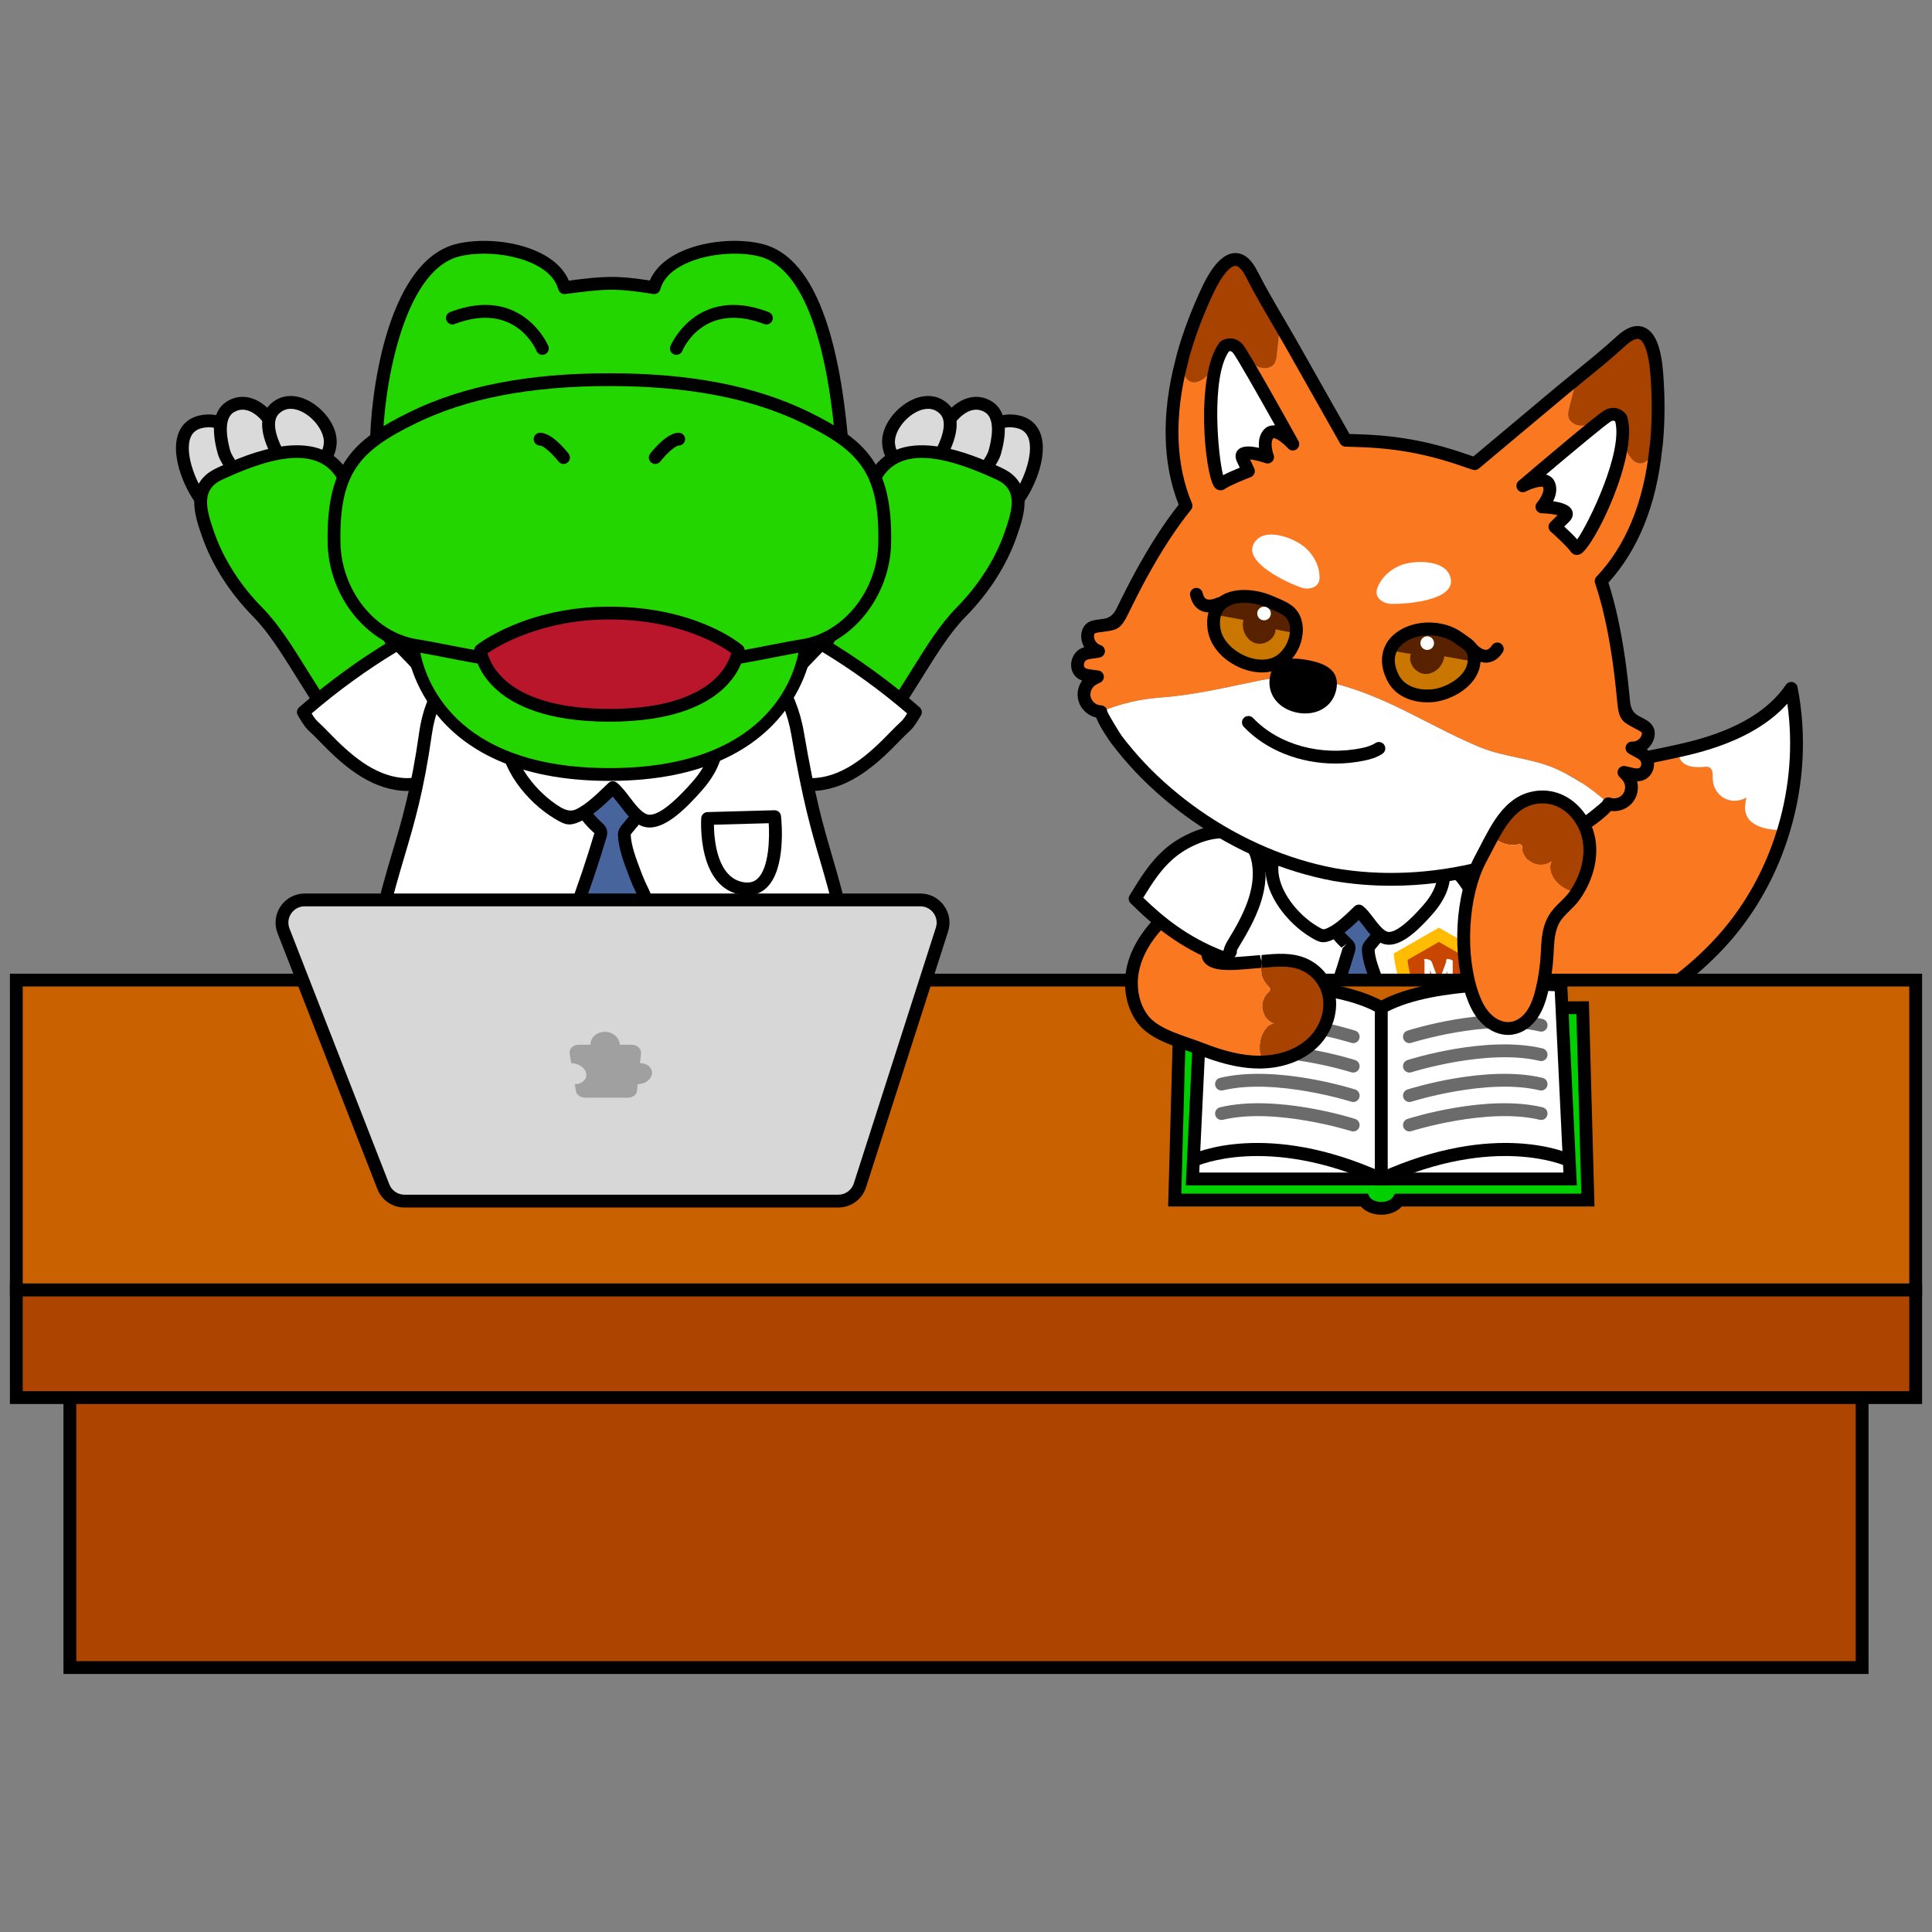 <?xml version="1.0" encoding="UTF-8"?>
<svg xmlns="http://www.w3.org/2000/svg" version="1.1" viewBox="0 0 390 390">
  <rect x="0" y="0" width="390" height="390" fill="#808080" stroke="none"/>
  <defs>
    <style>
      .cls-1 {
        fill: #582200;
      }

      .cls-2 {
        fill: #48649c;
      }

      .cls-3 {
        fill: #868686;
      }

      .cls-4 {
        fill: #c84600;
      }

      .cls-5 {
        fill: #ba162b;
      }

      .cls-6 {
        fill: #fa7920;
      }

      .cls-7 {
        fill: #a0a0a0;
      }

      .cls-8 {
        fill: #d7d7d7;
      }

      .cls-9 {
        fill: #fff;
      }

      .cls-10 {
        fill: #ca6100;
      }

      .cls-11 {
        fill: #23d600;
      }

      .cls-12 {
        fill: #00cf00;
      }

      .cls-13 {
        fill: #ffbc00;
      }

      .cls-14 {
        fill: #6b6b6b;
      }

      .cls-15 {
        fill: #a74200;
      }

      .cls-16 {
        fill: #dadada;
      }

      .cls-17 {
        fill: #ad4400;
      }

      .cls-18 {
        fill: #c97700;
      }
    </style>
  </defs>
  <!-- Generator: Adobe Illustrator 28.7.1, SVG Export Plug-In . SVG Version: 1.2.0 Build 142)  -->
  <g>
    <g id="_레이어_1" data-name="레이어_1">
      <g>
        <g>
          <path class="cls-15" d="M287.632,257.254c.28-.108.496-.323.755-.517,1.596-1.294,4.248-.992,5.541.625,1.941-1.833,5.175-2.07,7.374-.561.28.194.561.41.884.41.367,0,.668-.28.949-.517,1.897-1.617,5.024-2.458,7.374-1.337.108.043.216.108.302.172,3.083,6.533-2.846,11.535-9.293,11.665-5.045.108-19.534,2.523-21.647-3.752-.496-1.488-.474-3.083-.453-4.657,0-.496.022-1.013.043-1.509.647-.496,1.38-.862,2.178-1.056,1.337-.28,2.932-.108,4.161.539.561.302,1.207.712,1.833.496Z"/>
          <path class="cls-6" d="M285.799,256.758c-1.229-.647-2.825-.819-4.161-.539-.798.194-1.531.561-2.178,1.056.216-10.673.949-21.281.949-31.91,0-2.975-.755-8.085,1.445-10.436,1.876-1.984,6.662-.992,9.207,0,2.113,9.53,4.248,19.038,6.361,28.547.194.884.41,1.811.992,2.501.582.668,1.423,1.013,2.221,1.358,3.687,1.596,7.439,3.601,9.552,7.029.237.388.453.776.625,1.164-.086-.065-.194-.129-.302-.172-2.35-1.121-5.477-.28-7.374,1.337-.28.237-.582.517-.949.517-.323,0-.604-.216-.884-.41-2.199-1.509-5.433-1.272-7.374.561-1.294-1.617-3.946-1.919-5.541-.625-.259.194-.474.41-.755.517-.625.216-1.272-.194-1.833-.496Z"/>
        </g>
        <path d="M291.121,269.037c-5.564,0-11.047-.937-12.478-5.184-.567-1.701-.543-3.422-.52-5.087,0-.493.021-1.023.044-1.533.089-4.428.267-8.846.446-13.259.246-6.102.501-12.412.501-18.609,0-.55-.026-1.173-.055-1.838-.136-3.198-.304-7.18,1.848-9.484,2.435-2.577,7.822-1.415,10.622-.32l.644.251.149.674c1.157,5.222,2.322,10.437,3.486,15.651l2.875,12.897c.152.695.324,1.48.718,1.948.351.402.978.674,1.643.96,3.807,1.649,7.909,3.798,10.24,7.582.271.444.512.88.705,1.316,1.351,2.861,1.257,5.814-.276,8.285-1.906,3.074-5.899,5.114-10.173,5.199-.84.019-1.953.103-3.228.2-2.174.162-4.692.352-7.194.352ZM285.401,215.076c-1.159,0-2.117.223-2.608.741-1.407,1.503-1.257,5.028-1.149,7.601.031.705.058,1.367.058,1.948,0,6.247-.256,12.585-.504,18.714-.177,4.401-.356,8.806-.444,13.221v.032c-.023.476-.043.975-.043,1.453-.022,1.533-.042,2.965.386,4.247,1.428,4.245,11.571,3.485,17.023,3.072,1.331-.099,2.491-.185,3.37-.204,3.422-.069,6.572-1.63,8.026-3.975,1.071-1.727,1.113-3.748.124-5.845-.163-.364-.354-.703-.561-1.044-1.951-3.165-5.625-5.068-8.96-6.513-.959-.415-1.931-.836-2.681-1.695-.82-.973-1.086-2.188-1.28-3.076l-2.873-12.888c-1.113-4.984-2.227-9.97-3.334-14.962-1.495-.507-3.165-.825-4.549-.825Z"/>
      </g>
      <g>
        <g>
          <path class="cls-15" d="M260.125,257.254c-.302-.108-.517-.323-.755-.517-1.617-1.294-4.269-.992-5.563.625-1.941-1.833-5.175-2.07-7.374-.561-.28.194-.561.41-.884.41-.367,0-.668-.28-.949-.517-1.897-1.617-5.024-2.458-7.374-1.337-.108.043-.216.108-.302.172-3.083,6.533,2.846,11.535,9.293,11.665,5.045.108,19.534,2.523,21.647-3.752.496-1.488.474-3.083.453-4.657,0-.496-.022-1.013-.043-1.509-.647-.496-1.38-.862-2.178-1.056-1.337-.28-2.932-.108-4.14.539-.582.302-1.229.712-1.833.496Z"/>
          <path class="cls-6" d="M261.958,256.758c1.207-.647,2.803-.819,4.14-.539.798.194,1.531.561,2.178,1.056-.216-10.673-.949-21.281-.949-31.91,0-2.975.755-8.085-1.445-10.436-1.876-1.984-6.662-.992-9.207,0-2.113,9.53-4.248,19.038-6.361,28.547-.194.884-.41,1.811-.992,2.501-.582.668-1.423,1.013-2.221,1.358-3.687,1.596-7.439,3.601-9.552,7.029-.237.388-.453.776-.625,1.164.086-.065.194-.129.302-.172,2.35-1.121,5.477-.28,7.374,1.337.28.237.582.517.949.517.323,0,.604-.216.884-.41,2.199-1.509,5.433-1.272,7.374.561,1.294-1.617,3.946-1.919,5.563-.625.237.194.453.41.755.517.604.216,1.251-.194,1.833-.496Z"/>
        </g>
        <path d="M256.613,269.037c-2.501,0-5.018-.19-7.192-.352-1.275-.097-2.388-.181-3.23-.2-4.273-.084-8.267-2.125-10.172-5.199-1.532-2.472-1.627-5.424-.263-8.311.182-.411.423-.849.691-1.287,2.335-3.788,6.437-5.938,10.142-7.542.765-.331,1.395-.602,1.76-1.021.379-.451.552-1.236.703-1.927l2.86-12.84c1.169-5.232,2.337-10.469,3.499-15.712l.149-.674.644-.251c2.799-1.093,8.185-2.257,10.616.316,2.157,2.308,1.989,6.289,1.854,9.49-.028.665-.055,1.289-.055,1.836,0,6.197.255,12.507.501,18.609.179,4.413.357,8.831.446,13.261.022.507.044,1.04.044,1.55.022,1.653.045,3.373-.519,5.064-1.432,4.251-6.916,5.188-12.481,5.188ZM257.785,215.901c-1.113,5.013-2.23,10.018-3.347,15.023l-2.859,12.831c-.194.884-.46,2.099-1.265,3.055-.765.878-1.74,1.299-2.599,1.67-3.433,1.484-7.105,3.39-9.061,6.561-.205.337-.394.674-.545,1.013-1.001,2.122-.958,4.144.112,5.868,1.455,2.348,4.606,3.908,8.025,3.977.881.019,2.041.105,3.372.204,5.45.408,15.593,1.173,17.024-3.076.425-1.274.406-2.704.385-4.22,0-.501-.021-.998-.041-1.474l-.002-.034c-.088-4.415-.267-8.82-.444-13.221-.248-6.129-.504-12.467-.504-18.714,0-.581.027-1.24.058-1.946.108-2.573.257-6.098-1.155-7.607-1.072-1.135-4.405-.842-7.152.088Z"/>
      </g>
      <g>
        <path class="cls-2" d="M305.47,195.492c2.966,7.683,6.449,15.165,10.418,22.381-12.694,6.799-27.634,7.59-42.02,8.235-14.386-.645-29.325-1.436-42.02-8.235,3.969-7.216,7.452-14.699,10.418-22.381h63.203Z"/>
        <path d="M273.927,227.402c-13.886-.619-29.494-1.32-42.689-8.387-.305-.164-.532-.442-.63-.773-.098-.333-.06-.689.106-.992,3.927-7.138,7.407-14.617,10.346-22.224.193-.499.672-.827,1.206-.827h63.203c.535,0,1.014.328,1.206.827,2.934,7.599,6.415,15.078,10.345,22.224.166.303.204.659.106.992-.098.331-.324.609-.63.773-13.194,7.066-28.801,7.767-42.572,8.387ZM233.618,217.333c12.443,6.23,27.223,6.896,40.309,7.483,12.975-.587,27.752-1.253,40.192-7.483-3.585-6.633-6.787-13.535-9.534-20.548h-61.432c-2.75,7.02-5.952,13.922-9.535,20.548Z"/>
      </g>
      <g>
        <g>
          <g>
            <path class="cls-16" d="M196.389,96.325c.69,1.969,2.406,3.748,4.189,5.137,1.814,1.413,2.568,1.968,4.268.114,3.292-3.592,7.985-15.684-.19-16.573-4.701-.511-5.264,3.271-7.496,6.381-1.221,1.7-1.318,3.38-.771,4.942Z"/>
            <path d="M202.945,104.059c-1.137,0-2.133-.777-3.162-1.577-2.378-1.853-3.931-3.78-4.615-5.729h0c-.741-2.116-.416-4.234.941-6.123.49-.682.908-1.428,1.313-2.15,1.38-2.457,2.948-5.23,7.374-4.765,3.277.358,4.647,2.242,5.218,3.761,1.819,4.83-1.775,12.316-4.212,14.973-1.079,1.177-2.007,1.611-2.856,1.611ZM197.61,95.898c.508,1.451,1.81,3.022,3.763,4.542q1.613,1.257,2.52.261c2.325-2.535,4.96-8.966,3.698-12.313-.472-1.255-1.45-1.922-3.075-2.099-2.615-.293-3.415.92-4.839,3.459-.439.781-.894,1.592-1.468,2.39-.867,1.209-1.063,2.438-.6,3.761h0Z"/>
          </g>
          <g>
            <path class="cls-16" d="M193.88,96.007c2.494,2.708,6.34-2.644,6.925-4.706.76-2.676,1.604-7.323-1.216-9.129-5.071-3.248-10.995,4.607-9.505,9.266.623,1.949,2.131,3.287,3.796,4.569Z"/>
            <path d="M195.458,98.05c-.911,0-1.757-.371-2.449-1.08-1.631-1.261-3.412-2.807-4.157-5.138-1.143-3.571,1.1-7.955,3.929-10.13,2.449-1.878,5.185-2.106,7.505-.619,2.637,1.689,3.247,5.344,1.762,10.572-.508,1.792-3.002,5.637-5.756,6.294-.283.067-.562.101-.835.101ZM197.059,82.7c-1.05,0-1.995.512-2.7,1.055-2.298,1.767-3.72,5.171-3.043,7.29.48,1.497,1.638,2.617,3.353,3.937.058.046.113.095.162.149.32.343.57.368.862.301,1.522-.364,3.501-3.194,3.867-4.485.524-1.847,1.509-6.291-.67-7.687-.627-.402-1.245-.56-1.832-.56Z"/>
          </g>
          <g>
            <path class="cls-16" d="M182.064,94.883c1.835,3.192,6.767-1.179,7.793-3.06,1.332-2.442,3.181-6.788.83-9.172-4.228-4.288-11.741,2.066-11.316,6.939.178,2.038,1.352,3.677,2.693,5.294Z"/>
            <path d="M183.946,97.311c-1.238,0-2.278-.594-2.943-1.68-1.313-1.59-2.709-3.489-2.921-5.929-.326-3.735,2.83-7.515,6.068-9.01,2.809-1.293,5.524-.91,7.458,1.053,2.198,2.228,1.987,5.929-.615,10.698-.893,1.636-4.174,4.837-7.004,4.868h-.043ZM187.345,82.525c-.764,0-1.5.234-2.109.516-2.631,1.215-4.769,4.222-4.576,6.437.137,1.567,1.02,2.914,2.4,4.58.047.057.089.118.125.181.235.408.512.455.775.484,1.564-.017,4.119-2.341,4.762-3.518.919-1.684,2.86-5.803,1.044-7.645-.756-.766-1.604-1.034-2.421-1.034Z"/>
          </g>
          <g>
            <path class="cls-11" d="M157.813,151.953c-.031,3.279,1.591,5.334,6.358,4.43,14.166-2.687,20.608-23.459,29.784-32.762,4.373-4.433,7.948-9.731,10.02-15.626,1.28-3.643,2.924-8.318-.46-11.229-.757-.651-1.682-1.071-2.592-1.482-6.607-2.981-18.787-7.807-23.929.462-2.239,3.601-1.369,8.764-1.595,12.582-.518,8.755-5.612,15.937-9.659,23.373-1.566,2.877-7.867,13.877-7.927,20.252Z"/>
            <path d="M162.13,157.886c-1.583,0-2.857-.396-3.802-1.185-1.22-1.021-1.83-2.624-1.81-4.761h0c.059-6.273,5.621-16.377,7.714-20.18l.372-.678c.727-1.337,1.489-2.666,2.251-3.996,3.366-5.872,6.845-11.945,7.252-18.834.057-.96.041-2.007.026-3.091-.046-3.331-.098-7.106,1.762-10.096,6.064-9.753,20.737-3.135,25.56-.96.935.421,1.994.899,2.904,1.68,4.053,3.489,2.195,8.776.838,12.638-2.016,5.736-5.584,11.305-10.32,16.108-3.039,3.083-5.789,7.496-8.702,12.17-5.843,9.38-11.886,19.081-21.762,20.955-.82.154-1.581.232-2.281.232ZM159.107,151.965c-.013,1.324.284,2.251.882,2.75.73.613,2.095.747,3.941.396,8.761-1.661,14.5-10.871,20.049-19.778,2.99-4.801,5.815-9.334,9.055-12.619,4.47-4.535,7.832-9.772,9.721-15.15,1.49-4.241,2.43-7.656-.084-9.818-.625-.539-1.467-.918-2.279-1.284-7.483-3.375-17.935-7.047-22.3-.032-1.459,2.346-1.414,5.573-1.372,8.694.017,1.152.031,2.261-.029,3.278-.443,7.496-4.076,13.838-7.59,19.969-.754,1.314-1.505,2.628-2.225,3.948l-.377.686c-1.815,3.299-7.34,13.337-7.393,18.959h0Z"/>
          </g>
        </g>
        <g>
          <path class="cls-9" d="M157.804,139.205c3.268-4.551,4.087-5.208,7.984-9.234,6.734,4.007,13.104,8.627,19.004,13.785-1.863,3.139-1.543,2.221-4.071,4.855-4.39,4.575-9.542,9.159-15.858,9.717-3.86.341-10.794-1.46-12.558-5.481-1.793-4.087,3.232-10.485,5.499-13.642Z"/>
          <path d="M163.865,159.663c-4.426,0-10.876-2.036-12.745-6.296-1.962-4.472,2.462-10.555,5.106-14.189l.526-.726h0c2.899-4.036,3.942-5.106,6.728-7.963l1.377-1.415c.419-.432,1.077-.518,1.591-.213,6.792,4.041,13.249,8.726,19.194,13.922.47.413.579,1.099.26,1.636-1.33,2.24-1.643,2.573-2.631,3.495-.373.35-.865.809-1.617,1.592-4.705,4.902-9.98,9.519-16.678,10.111-.352.032-.724.046-1.112.046ZM158.854,139.959l-.535.739c-2.166,2.977-6.195,8.517-4.83,11.629,1.45,3.302,7.736,5.022,11.261,4.712,5.847-.516,10.684-4.786,15.038-9.324.8-.834,1.322-1.322,1.719-1.693.661-.617.894-.836,1.615-2.002-5.343-4.59-11.093-8.759-17.122-12.412l-.667.686c-2.763,2.834-3.693,3.788-6.479,7.664Z"/>
        </g>
      </g>
      <g>
        <g>
          <g>
            <path class="cls-16" d="M49.639,96.325c-.69,1.969-2.406,3.748-4.189,5.137-1.814,1.413-2.568,1.968-4.268.114-3.292-3.592-7.985-15.684.19-16.573,4.701-.511,5.264,3.271,7.496,6.381,1.221,1.7,1.318,3.38.771,4.942Z"/>
            <path d="M43.084,104.059c-.849,0-1.777-.434-2.856-1.611-2.437-2.657-6.031-10.143-4.212-14.973.571-1.518,1.94-3.403,5.217-3.761,4.427-.463,5.994,2.306,7.374,4.765.404.722.823,1.468,1.313,2.15,1.357,1.889,1.683,4.005.941,6.123-.683,1.95-2.236,3.878-4.615,5.729-1.029.8-2.023,1.577-3.16,1.577ZM42.214,86.248c-.219,0-.453.013-.703.04-1.624.177-2.602.844-3.074,2.099-1.261,3.348,1.374,9.778,3.698,12.313q.913.994,2.519-.261c1.953-1.52,3.254-3.089,3.763-4.542h0c.464-1.322.267-2.552-.6-3.758-.574-.8-1.029-1.611-1.468-2.394-1.287-2.293-2.065-3.497-4.135-3.497Z"/>
          </g>
          <g>
            <path class="cls-16" d="M52.149,96.007c-2.494,2.708-6.34-2.644-6.925-4.706-.76-2.676-1.604-7.323,1.216-9.129,5.071-3.248,10.995,4.607,9.505,9.266-.623,1.949-2.131,3.287-3.796,4.569Z"/>
            <path d="M50.569,98.05c-.273,0-.552-.034-.835-.101-2.754-.657-5.247-4.502-5.756-6.294-1.482-5.228-.874-8.883,1.762-10.572,2.321-1.489,5.058-1.261,7.505.619,2.829,2.175,5.072,6.559,3.93,10.13-.746,2.333-2.527,3.876-4.159,5.138-.692.71-1.538,1.08-2.449,1.08ZM48.969,82.7c-.585,0-1.204.158-1.832.56-2.176,1.396-1.193,5.841-.67,7.687.366,1.291,2.345,4.121,3.867,4.485.291.065.541.042.862-.301.049-.055.104-.105.162-.149,1.715-1.32,2.874-2.438,3.354-3.937.677-2.118-.745-5.525-3.043-7.29-.706-.543-1.652-1.055-2.701-1.055Z"/>
          </g>
          <g>
            <path class="cls-16" d="M63.964,94.883c-1.835,3.192-6.767-1.179-7.793-3.06-1.332-2.442-3.181-6.788-.83-9.172,4.228-4.288,11.741,2.066,11.316,6.939-.178,2.038-1.352,3.677-2.693,5.294Z"/>
            <path d="M62.083,97.311h-.043c-2.832-.032-6.112-3.232-7.004-4.868-2.601-4.771-2.814-8.471-.615-10.701,1.935-1.962,4.653-2.346,7.456-1.051,3.239,1.495,6.396,5.274,6.07,9.01-.213,2.44-1.609,4.34-2.923,5.929-.664,1.084-1.703,1.68-2.941,1.68ZM58.684,82.525c-.817,0-1.666.267-2.421,1.034-1.816,1.84.125,5.959,1.044,7.645.642,1.177,3.196,3.502,4.761,3.518.272-.021.539-.076.775-.484.036-.063.078-.124.125-.181,1.381-1.666,2.265-3.013,2.401-4.58.193-2.215-1.947-5.224-4.578-6.439-.609-.28-1.344-.514-2.108-.514Z"/>
          </g>
          <g>
            <path class="cls-11" d="M88.215,151.953c.031,3.279-1.591,5.334-6.358,4.43-14.166-2.687-20.608-23.459-29.784-32.762-4.373-4.433-7.948-9.731-10.02-15.626-1.28-3.643-2.924-8.318.46-11.229.757-.651,1.682-1.071,2.592-1.482,6.607-2.981,18.787-7.807,23.929.462,2.239,3.601,1.369,8.764,1.595,12.582.518,8.755,5.612,15.937,9.659,23.373,1.566,2.877,7.867,13.877,7.927,20.252Z"/>
            <path d="M83.898,157.886c-.7,0-1.461-.078-2.281-.232-9.875-1.874-15.918-11.574-21.763-20.955-2.911-4.674-5.662-9.088-8.7-12.17-4.735-4.801-8.304-10.37-10.319-16.106-1.358-3.864-3.216-9.151.836-12.64.911-.781,1.97-1.259,2.905-1.68,4.823-2.177,19.498-8.791,25.559.96,1.862,2.99,1.81,6.767,1.762,10.1-.015,1.084-.031,2.129.026,3.087.407,6.887,3.887,12.962,7.252,18.834.763,1.331,1.524,2.659,2.252,3.996l.377.686c2.092,3.803,7.649,13.903,7.707,20.171h0c.02,2.137-.59,3.74-1.81,4.761-.944.79-2.218,1.185-3.802,1.185ZM59.936,92.432c-4.582,0-9.944,2.066-14.299,4.03-.813.366-1.654.745-2.28,1.284-2.513,2.162-1.573,5.578-.083,9.818,1.891,5.378,5.251,10.616,9.721,15.15,3.24,3.285,6.064,7.818,9.054,12.617,5.549,8.909,11.288,18.119,20.049,19.78,1.848.35,3.212.215,3.941-.396.598-.499.895-1.425.882-2.75h0c-.052-5.618-5.572-15.651-7.386-18.948l-.382-.697c-.719-1.32-1.471-2.634-2.225-3.948-3.513-6.134-7.147-12.473-7.591-19.969-.06-1.015-.045-2.125-.029-3.274.043-3.123.088-6.353-1.372-8.698-1.823-2.933-4.711-3.998-8-3.998Z"/>
          </g>
        </g>
        <g>
          <path class="cls-9" d="M88.225,139.205c-3.268-4.551-4.087-5.208-7.984-9.234-6.734,4.007-13.104,8.627-19.004,13.785,1.863,3.139,1.543,2.221,4.071,4.855,4.39,4.575,9.542,9.159,15.858,9.717,3.86.341,10.794-1.46,12.558-5.481,1.793-4.087-3.232-10.485-5.499-13.642Z"/>
          <path d="M82.164,159.663c-.387,0-.759-.015-1.112-.046-6.7-.592-11.975-5.209-16.678-10.111-.752-.783-1.244-1.242-1.617-1.592-.989-.922-1.301-1.255-2.632-3.495-.319-.537-.21-1.225.26-1.636,5.946-5.197,12.404-9.881,19.194-13.922.511-.307,1.17-.219,1.591.211l1.375,1.415c2.788,2.857,3.831,3.927,6.73,7.965h0l.527.726c2.644,3.634,7.067,9.717,5.106,14.189-1.869,4.26-8.318,6.296-12.745,6.296ZM62.906,144.023c.721,1.166.954,1.383,1.616,2,.396.371.919.859,1.719,1.693,4.353,4.538,9.189,8.808,15.038,9.324,3.519.305,9.811-1.407,11.261-4.712,1.364-3.11-2.665-8.65-4.829-11.627l-.537-.741c-2.786-3.878-3.717-4.832-6.481-7.666l-.665-.684c-6.027,3.653-11.778,7.822-17.122,12.414Z"/>
        </g>
      </g>
      <g>
        <path class="cls-11" d="M122.441,240.197s32.297,39.064,68.237,40.215,39.394-11.423,31.334-14.922c-8.06-3.5-50.243-12.676-56.496-51.264-6.253-38.588-60.899-7.336-43.075,25.971Z"/>
        <path d="M195.156,281.778c-1.45,0-2.954-.023-4.52-.074-18.918-.604-36.738-11.654-48.356-20.816-12.53-9.881-20.756-19.769-20.837-19.868-.055-.065-.103-.137-.143-.213-5.885-10.997-4.761-23.031,3.087-33.015,7.467-9.502,19.124-14.467,28.354-12.092,7.459,1.927,12.449,8.431,14.052,18.319,5.345,32.986,37.434,43.939,51.136,48.616,1.978.676,3.541,1.209,4.598,1.668,3.212,1.396,4.88,4.116,4.247,6.936-1.174,5.226-10.157,10.541-31.617,10.541ZM123.519,239.469c1.82,2.154,33.129,38.559,67.2,39.65,24.783.779,32.742-4.938,33.53-8.45.359-1.596-.671-3.089-2.752-3.992-.962-.419-2.481-.937-4.404-1.594-14.142-4.826-47.261-16.133-52.854-50.652-1.449-8.938-5.648-14.55-12.144-16.226-8.124-2.108-18.929,2.605-25.673,11.185-7.155,9.105-8.21,20.062-2.903,30.078Z"/>
      </g>
      <g>
        <g>
          <path class="cls-11" d="M145.569,248.962c.423.75.447,1.663.034,2.418-1.205,2.201-2.021,5.031-3.275,7.036-1.595,2.552-3.326,5.056-4.51,7.836-1.27,2.982-1.242,5.819-1.538,8.97-.424,4.515.082,8.177,5.541,8.177,8.564,0,25.448,0,25.448,0,0,0,8.84-.629,7.447-7.964-2.453-12.921-7.572-12.941-16.407-12.941l5.32-17.39c.408-.902.558-1.886.431-2.868"/>
          <path d="M141.822,284.692c-2.367,0-4.156-.646-5.32-1.924-1.781-1.956-1.762-4.973-1.509-7.666.055-.59.099-1.166.142-1.735.195-2.575.379-5.007,1.493-7.622,1.004-2.356,2.376-4.51,3.703-6.593l.9-1.421c.626-1.002,1.146-2.259,1.697-3.59.471-1.141.958-2.318,1.539-3.382.195-.354.185-.787-.025-1.16-.352-.621-.132-1.411.491-1.762.62-.352,1.41-.133,1.762.491.654,1.158.67,2.531.041,3.676-.513.937-.972,2.049-1.417,3.125-.566,1.371-1.153,2.79-1.894,3.975l-.912,1.44c-1.271,1.994-2.585,4.055-3.504,6.216-.948,2.221-1.109,4.346-1.295,6.803-.044.583-.089,1.177-.146,1.779-.188,2.007-.262,4.466.847,5.685.661.726,1.775,1.08,3.406,1.08h25.447c-.046-.002,3.75-.316,5.466-2.556.78-1.017,1.013-2.285.711-3.874-2.257-11.89-6.294-11.89-15.136-11.89-.411,0-.796-.194-1.04-.524-.244-.328-.317-.754-.197-1.148l5.32-17.39c.367-.836.48-1.586.384-2.322-.092-.71.408-1.358,1.117-1.449.71-.107,1.357.406,1.45,1.116.157,1.215-.028,2.449-.536,3.569l-4.751,15.567c7.814.059,13.455.948,15.931,13.987.442,2.329.036,4.329-1.208,5.944-2.435,3.165-7.217,3.539-7.419,3.554l-25.539.002Z"/>
        </g>
        <g>
          <path class="cls-16" d="M168.333,281.228c-1.397-2.094-.487-5.423,1.361-6.998,1.632-1.392,4.852-1.852,6.668-.587,2.255,1.571,6.095,5.669,5.684,8.358-2.862,1.482-10.261,2.185-12.944.06-.309-.245-.564-.526-.769-.833Z"/>
          <path d="M174.686,284.688c-2.493,0-4.914-.446-6.387-1.615-.405-.32-.756-.699-1.041-1.126h0c-1.839-2.758-.634-6.799,1.598-8.702,1.955-1.666,5.82-2.348,8.245-.663,2.178,1.518,6.768,6.049,6.224,9.616-.063.408-.317.762-.684.954-1.636.846-4.851,1.537-7.955,1.537ZM169.409,280.511c.135.202.301.381.496.535,2.011,1.596,7.912,1.215,10.841.116-.359-1.956-3.097-5.045-5.124-6.458-1.334-.931-3.911-.497-5.088.51-1.344,1.148-2.146,3.765-1.124,5.298Z"/>
        </g>
        <g>
          <path class="cls-16" d="M162.684,282.31c-1.397-2.094-.487-5.423,1.361-6.998,1.632-1.392,4.852-1.852,6.668-.587,2.255,1.571,6.095,5.669,5.684,8.358-2.862,1.482-10.261,2.185-12.944.06-.309-.245-.564-.526-.769-.833Z"/>
          <path d="M169.038,285.77c-2.493,0-4.914-.446-6.388-1.613-.411-.326-.761-.707-1.043-1.135-1.837-2.756-.632-6.793,1.599-8.696,1.957-1.666,5.824-2.348,8.248-.663,2.177,1.516,6.768,6.045,6.223,9.616-.063.408-.317.762-.684.954-1.635.846-4.85,1.537-7.954,1.537ZM168.041,275.274c-1.171,0-2.43.402-3.157,1.023-1.344,1.145-2.146,3.763-1.123,5.293.001.002.002.004.004.006.131.198.296.377.492.531,2.013,1.594,7.911,1.211,10.841.116-.358-1.958-3.096-5.045-5.123-6.458-.511-.356-1.204-.512-1.933-.512Z"/>
        </g>
        <g>
          <path class="cls-16" d="M155.473,282.31c-1.397-2.094-.487-5.423,1.361-6.998,1.632-1.392,4.852-1.852,6.668-.587,2.255,1.571,6.095,5.669,5.684,8.358-2.862,1.482-10.261,2.185-12.944.06-.309-.245-.564-.526-.769-.833Z"/>
          <path d="M161.827,285.77c-2.493,0-4.914-.446-6.388-1.613-.406-.322-.758-.703-1.042-1.131h0c-1.839-2.756-.634-6.797,1.598-8.7,1.955-1.666,5.824-2.354,8.248-.663,2.177,1.516,6.768,6.045,6.223,9.616-.063.408-.317.762-.684.954-1.635.846-4.85,1.537-7.954,1.537ZM160.829,275.274c-1.171,0-2.43.402-3.156,1.021-1.344,1.148-2.146,3.765-1.124,5.296t.002.002c.135.204.297.379.493.535,2.015,1.594,7.913,1.211,10.843.116-.358-1.958-3.096-5.045-5.123-6.458-.511-.356-1.205-.512-1.934-.512Z"/>
        </g>
        <g>
          <path class="cls-2" d="M162.36,218.033c.32.659.979,5.807,1.169,6.698.654,3.06.303,6.204.887,9.307.77,4.086,1.669,8.064.853,12.218-.789,4.019-3.396,9.142-5.116,12.757-1.247,2.621-1.052,3.085-3.487,3.975-4.49,1.641-9.329.123-13.856,1.797-2.055.759-4.247,1.978-6.329,2.404-.002-4.379,1.842-9.077,3.445-13.1,2.93-7.351-1.001-13.432-2.905-20.521"/>
          <path d="M136.482,268.482c-.296,0-.585-.101-.818-.291-.301-.246-.476-.613-.476-1.002-.002-4.702,1.96-9.622,3.537-13.579,2.03-5.093.494-9.469-1.284-14.533-.584-1.663-1.188-3.384-1.669-5.173-.185-.689.224-1.398.914-1.583.685-.194,1.399.221,1.586.914.455,1.695,1.042,3.369,1.611,4.986,1.787,5.089,3.635,10.353,1.247,16.348-1.29,3.234-2.851,7.151-3.254,10.865.734-.27,1.485-.6,2.223-.922.764-.333,1.523-.665,2.265-.937,2.481-.918,4.985-.956,7.405-.992,2.276-.034,4.426-.067,6.455-.809,1.519-.554,1.547-.615,2.232-2.154.149-.335.32-.718.531-1.16l.613-1.278c1.663-3.462,3.734-7.77,4.402-11.172.703-3.579.037-7.066-.67-10.757l-.185-.973c-.298-1.588-.365-3.16-.431-4.683-.069-1.602-.134-3.114-.451-4.594-.066-.312-.19-1.124-.335-2.093-.204-1.358-.583-3.887-.754-4.356-.312-.642-.034-1.392.61-1.706.643-.31,1.428-.021,1.738.623.254.522.474,1.777.964,5.055.135.895.245,1.649.307,1.935.361,1.693.434,3.386.504,5.024.064,1.497.125,2.912.39,4.314l.183.966c.721,3.771,1.467,7.671.667,11.741-.732,3.729-2.881,8.203-4.609,11.798l-.607,1.268c-.201.421-.362.785-.504,1.101-.861,1.933-1.282,2.647-3.708,3.531-2.439.893-4.912.929-7.304.964-2.304.036-4.48.067-6.547.832-.696.257-1.407.569-2.125.882-1.429.625-2.906,1.272-4.393,1.575-.086.017-.173.025-.259.025Z"/>
        </g>
      </g>
      <g>
        <g>
          <path class="cls-11" d="M101.337,248.962c-.423.75-.447,1.663-.034,2.418,1.205,2.201,2.021,5.031,3.275,7.036,1.595,2.552,3.326,5.056,4.51,7.836,1.27,2.982,1.242,5.819,1.538,8.97.424,4.515-.082,8.177-5.541,8.177h-25.448s-8.84-.629-7.447-7.964c2.453-12.921,7.572-12.941,16.407-12.941l-5.32-17.39c-.408-.902-.558-1.886-.431-2.868"/>
          <path d="M105.085,284.692h-25.448c-.294-.017-5.075-.392-7.511-3.556-1.243-1.615-1.65-3.615-1.208-5.944,2.475-13.04,8.117-13.928,15.931-13.987l-4.81-15.722c-.448-.966-.634-2.2-.477-3.413.093-.71.743-1.223,1.45-1.116.709.091,1.209.739,1.117,1.449-.096.735.017,1.484.326,2.169l5.379,17.544c.12.394.047.819-.197,1.148-.244.331-.63.524-1.04.524-8.843,0-12.88,0-15.137,11.89-.302,1.594-.068,2.864.716,3.883,1.708,2.217,5.515,2.548,5.552,2.55l25.356-.002c1.631,0,2.745-.354,3.406-1.08,1.11-1.219,1.036-3.678.847-5.685-.058-.604-.103-1.2-.147-1.788-.186-2.455-.347-4.575-1.294-6.795-.92-2.16-2.233-4.222-3.504-6.214l-.913-1.442c-.741-1.185-1.328-2.605-1.894-3.975-.445-1.076-.904-2.188-1.418-3.127-.626-1.141-.611-2.514.041-3.674.351-.621,1.137-.846,1.762-.491.622.35.843,1.139.493,1.76-.211.375-.221.809-.027,1.16.582,1.065,1.07,2.242,1.54,3.384.551,1.331,1.071,2.588,1.697,3.59l.901,1.423c1.327,2.082,2.698,4.234,3.702,6.59,1.113,2.613,1.298,5.043,1.493,7.614.044.571.087,1.152.143,1.741.254,2.695.273,5.712-1.51,7.669-1.162,1.278-2.952,1.924-5.319,1.924Z"/>
        </g>
        <g>
          <path class="cls-16" d="M78.573,281.228c1.397-2.094.487-5.423-1.361-6.998-1.632-1.392-4.852-1.852-6.668-.587-2.255,1.571-6.095,5.669-5.684,8.358,2.862,1.482,10.261,2.185,12.944.06.309-.245.564-.526.769-.833Z"/>
          <path d="M72.221,284.688c-3.104,0-6.32-.691-7.956-1.537-.367-.192-.621-.545-.684-.954-.544-3.567,4.046-8.098,6.223-9.616,2.424-1.684,6.291-1.004,8.248.665,2.231,1.901,3.436,5.942,1.599,8.7h-.001c-.285.427-.637.809-1.044,1.129-1.472,1.166-3.892,1.613-6.384,1.613ZM66.16,281.161c2.931,1.101,8.829,1.48,10.841-.114.196-.156.362-.335.497-.537,1.02-1.533.22-4.15-1.124-5.296-1.178-1.006-3.761-1.434-5.09-.512-2.026,1.413-4.764,4.502-5.123,6.458ZM78.574,281.229h.021-.021Z"/>
        </g>
        <g>
          <path class="cls-16" d="M84.223,282.31c1.397-2.094.487-5.423-1.361-6.998-1.632-1.392-4.852-1.852-6.668-.587-2.255,1.571-6.095,5.669-5.684,8.358,2.862,1.482,10.261,2.185,12.944.06.309-.245.564-.526.769-.833Z"/>
          <path d="M77.869,285.77c-3.104,0-6.319-.691-7.955-1.537-.367-.192-.621-.545-.684-.954-.545-3.571,4.046-8.1,6.224-9.616,2.42-1.691,6.293-1.004,8.247.665,2.232,1.901,3.437,5.942,1.598,8.698-.284.427-.636.809-1.044,1.131-1.473,1.166-3.893,1.613-6.385,1.613ZM71.809,282.244c2.928,1.095,8.83,1.478,10.841-.116.198-.156.36-.331.495-.535t.002-.002c1.021-1.531.22-4.148-1.124-5.293-1.179-1.006-3.762-1.44-5.089-.512-2.028,1.413-4.766,4.5-5.124,6.458Z"/>
        </g>
        <g>
          <path class="cls-16" d="M91.434,282.31c1.397-2.094.487-5.423-1.361-6.998-1.632-1.392-4.852-1.852-6.668-.587-2.255,1.571-6.095,5.669-5.684,8.358,2.862,1.482,10.261,2.185,12.944.06.309-.245.564-.526.769-.833Z"/>
          <path d="M85.08,285.77c-3.104,0-6.319-.691-7.954-1.537-.367-.192-.621-.545-.684-.954-.545-3.571,4.046-8.1,6.224-9.616,2.418-1.684,6.288-1.002,8.247.663,2.231,1.903,3.436,5.94,1.599,8.696-.282.427-.633.809-1.043,1.135-1.474,1.166-3.895,1.613-6.388,1.613ZM79.021,282.244c2.929,1.095,8.829,1.478,10.841-.116.196-.154.361-.333.492-.531.002-.002.003-.004.004-.006,1.022-1.531.221-4.148-1.123-5.293-1.178-1.006-3.761-1.44-5.089-.512-2.028,1.413-4.766,4.5-5.124,6.458Z"/>
        </g>
        <g>
          <path class="cls-2" d="M84.546,218.033c-.32.659-.979,5.807-1.169,6.698-.654,3.06-.303,6.204-.887,9.307-.77,4.086-1.669,8.064-.853,12.218.789,4.019,3.396,9.142,5.116,12.757,1.247,2.621,1.052,3.085,3.487,3.975,4.49,1.641,9.329.123,13.856,1.797,2.055.759,4.247,1.978,6.329,2.404.002-4.379-1.842-9.077-3.445-13.1-2.93-7.351,1.001-13.432,2.905-20.521"/>
          <path d="M110.424,268.482c-.086,0-.173-.008-.259-.025-1.487-.303-2.963-.95-4.39-1.573-.719-.314-1.431-.627-2.127-.884-2.068-.764-4.244-.796-6.547-.832-2.392-.036-4.865-.072-7.305-.964-2.426-.884-2.847-1.598-3.708-3.533-.142-.316-.303-.68-.503-1.099l-.6-1.253c-1.73-3.598-3.884-8.079-4.618-11.812-.799-4.068-.054-7.965.667-11.734l.184-.973c.265-1.404.325-2.819.39-4.316.071-1.636.143-3.329.503-5.02.062-.288.173-1.042.307-1.937.491-3.278.711-4.533.964-5.055.312-.642,1.085-.912,1.729-.6.631.307.901,1.059.615,1.695-.173.497-.547,2.996-.75,4.344-.145.969-.268,1.781-.335,2.095-.316,1.478-.38,2.99-.45,4.59-.065,1.522-.133,3.097-.431,4.685l-.186.977c-.706,3.691-1.373,7.176-.67,10.753.67,3.407,2.744,7.721,4.41,11.187l.605,1.263c.21.442.38.825.53,1.158.685,1.541.713,1.6,2.232,2.156,2.03.741,4.18.775,6.456.809,2.42.036,4.923.074,7.405.992.741.274,1.501.604,2.267.939.737.322,1.488.651,2.221.92-.403-3.712-1.966-7.629-3.254-10.863-2.39-5.997-.541-11.261,1.245-16.35.569-1.617,1.156-3.291,1.611-4.986.185-.693.898-1.105,1.586-.914.69.185,1.099.895.914,1.583-.481,1.79-1.084,3.51-1.669,5.173-1.778,5.064-3.314,9.439-1.283,14.535,1.577,3.954,3.539,8.879,3.536,13.577,0,.39-.175.758-.476,1.002-.234.19-.522.291-.818.291Z"/>
        </g>
      </g>
      <g>
        <rect class="cls-3" x="124.585" y="203.74" width="8.724" height="2.814" rx="1.407" ry="1.407"/>
        <path d="M131.903,207.847h-5.91c-1.49,0-2.701-1.211-2.701-2.701s1.212-2.699,2.701-2.699h5.91c1.489,0,2.7,1.211,2.7,2.699s-1.212,2.701-2.7,2.701ZM125.992,205.032v.23h5.91c.063,0,.113-.051.113-.116l-6.023-.114Z"/>
      </g>
      <g>
        <g>
          <path class="cls-6" d="M357.809,167.464c.739.082,1.53.089,2.297-.032-1.999,6.709-5.157,13.085-9.36,18.669-10.265,13.684-29.732,25.525-47.474,23.514-18.502-2.089-11.825-24.338-5.105-35.148,4.999-8.034,12.46-14.618,21.341-18.044,6.237-2.431,12.877-3.401,19.422-4.881-.058.515-.052,1.018.149,1.508.687,1.693,2.997,1.965,4.822,1.758.386-.05.796-.082,1.132.075.823.417.685,1.561.723,2.475.046,1.548.961,3.045,2.325,3.779s3.129.669,4.447-.146c-.21,1.114-.433,2.273-.058,3.344.691,2.065,3.17,2.898,5.341,3.131Z"/>
          <path class="cls-9" d="M345.032,154.882c-.336-.157-.747-.124-1.132-.075-1.825.208-4.135-.065-4.822-1.758-.201-.489-.206-.992-.149-1.508,1.052-.239,2.125-.483,3.169-.764,7.508-1.965,15.116-5.396,19.492-11.824,1.838,9.417,1.258,19.284-1.485,28.478-.767.121-1.558.114-2.297.032-2.17-.233-4.65-1.066-5.341-3.131-.374-1.071-.151-2.231.058-3.344-1.318.815-3.082.88-4.447.146s-2.278-2.23-2.325-3.779c-.038-.914.1-2.058-.723-2.475Z"/>
        </g>
        <path d="M307.262,211.132c-1.383,0-2.764-.076-4.135-.232-5.664-.638-9.57-3.099-11.611-7.313-4.494-9.277,1.667-23.551,5.552-29.802,5.328-8.563,13.131-15.158,21.974-18.569,4.741-1.849,9.751-2.878,14.597-3.874,1.67-.341,3.341-.684,5.006-1.061,1.159-.265,2.151-.491,3.116-.752,8.937-2.339,15.245-6.14,18.761-11.303.296-.43.822-.634,1.33-.539.512.105.91.507,1.01,1.019,1.854,9.5,1.33,19.561-1.515,29.097-2.083,6.993-5.302,13.413-9.566,19.077-9.397,12.524-27.217,24.252-44.518,24.252ZM360.8,142.05c-4.039,4.491-10.203,7.841-18.374,9.978-.989.267-2.014.503-3.023.733-1.871.423-3.558.771-5.245,1.116-4.74.975-9.641,1.981-14.182,3.75-8.325,3.213-15.679,9.435-20.712,17.525-4.213,6.778-9.134,19.643-5.422,27.307,1.63,3.363,4.85,5.338,9.574,5.87,17.568,2.007,36.587-10.065,46.294-23.006,4.08-5.418,7.159-11.562,9.154-18.26v-.002c2.444-8.186,3.102-16.773,1.935-25.012Z"/>
      </g>
      <g>
        <g>
          <g>
            <path class="cls-9" d="M170.132,185.901c1.065,4.569,1.316,11.17-.155,18.139h-.019c-55.036,16.552-93.018,0-93.018,0-1.471-6.969-1.22-13.57-.155-18.139,3.465-14.867,6.563-19.843,9.118-37.904,2.555-17.926,20.288-23.482,20.288-23.482,0,0,21.12-3.059,34.516,0,0,0,17.229,5.633,20.288,23.482,3.62,21.178,5.672,23.037,9.137,37.904Z"/>
            <path class="cls-2" d="M169.958,204.04c-3.291,15.642-15.313,33.084-46.499,33.084s-43.228-17.423-46.519-33.084c0,0,37.981,16.552,93.018,0Z"/>
          </g>
          <g>
            <path d="M123.458,238.416c-12.212,0-41.315-3.323-47.785-34.11-1.36-6.447-1.414-13.263-.148-18.698,1.281-5.496,2.499-9.608,3.678-13.583,1.962-6.62,3.815-12.871,5.419-24.21,2.64-18.521,20.997-24.477,21.182-24.534,1.074-.173,21.715-3.106,35.191-.027.849.272,18.121,6.121,21.275,24.524,2.271,13.284,3.933,18.965,5.692,24.981,1.054,3.601,2.142,7.323,3.431,12.85,1.267,5.434,1.212,12.252-.151,18.7l-2.531-.535c1.268-6.001,1.328-12.572.161-17.579-1.272-5.456-2.351-9.142-3.393-12.709-1.781-6.089-3.465-11.84-5.76-25.269-2.893-16.883-19.249-22.416-19.414-22.471-12.888-2.939-33.721.017-33.929.051.034.008-16.786,5.506-19.191,22.384-1.631,11.526-3.511,17.866-5.501,24.581-1.168,3.94-2.375,8.016-3.638,13.434-1.166,5.007-1.106,11.579.16,17.579,2.516,11.972,11.741,32.057,45.253,32.057s42.715-20.085,45.234-32.055l2.531.531c-6.477,30.788-35.561,34.11-47.765,34.11Z"/>
            <path d="M121.241,212.671c-7.143,0-13.397-.484-18.593-1.141-16.371-2.068-25.83-6.131-26.225-6.304-.655-.284-.954-1.046-.669-1.701.284-.655,1.05-.958,1.701-.67.377.16,38.237,16.15,92.13-.053.804-.251,1.676.398,1.676,1.238,0,.627-.439,1.15-1.03,1.268-18.724,5.62-35.452,7.363-48.991,7.363Z"/>
          </g>
        </g>
        <g>
          <path class="cls-2" d="M120.685,167.083c.226.215.467.44.557.739.096.319.001.661-.094.98-1.534,5.145-3.252,10.235-5.148,15.258-.145.385-.294.783-.271,1.194.024.438.24.839.455,1.221,1.742,3.105,3.716,6.079,5.902,8.89.232.298.477.604.814.775,2.633,1.339,5.58-4.877,6.545-6.488,1.207-2.015,2.103-3.751,1.586-6.167-.487-2.274-1.798-4.293-2.606-6.454-.974-2.606-2.304-5.775-2.393-8.563-.014-.456.286-.856.576-1.208.986-1.195,2.045-2.353,2.765-3.724.721-1.371,1.074-3.023.551-4.481-1.3-3.628-6.363-3.611-8.807-1.246-1.011.978-1.952,2.419-2.76,3.56-1.538,2.172.647,4.109,2.328,5.713Z"/>
          <path d="M123.698,197.641c-.45,0-.913-.107-1.385-.347-.61-.31-.995-.806-1.25-1.137-2.221-2.857-4.244-5.902-6.008-9.05-.228-.404-.576-1.021-.618-1.781-.037-.689.188-1.287.353-1.722,1.876-4.969,3.598-10.073,5.118-15.173.019-.061.061-.2.076-.28-.025.011-.113-.055-.177-.118,0,0-.014-.013-.014-.015l-.191-.181c-1.656-1.573-4.427-4.209-2.3-7.214l.397-.566c.741-1.065,1.582-2.27,2.519-3.177,1.7-1.647,4.44-2.377,6.816-1.828,1.991.463,3.45,1.731,4.109,3.569.595,1.661.374,3.622-.625,5.519-.664,1.265-1.557,2.329-2.42,3.356l-.492.59c-.212.257-.273.364-.287.408.078,2.19,1.085,4.839,1.974,7.176l.344.91c.292.779.653,1.539,1.013,2.301.645,1.362,1.312,2.771,1.647,4.333.612,2.857-.426,4.908-1.741,7.104-.117.196-.265.463-.44.779-1.321,2.386-3.624,6.544-6.416,6.544ZM121.592,166.159c.279.267.701.67.889,1.289.213.71.02,1.345-.094,1.727-1.536,5.154-3.278,10.317-5.176,15.343-.088.234-.198.524-.191.667.008.156.185.47.291.655,1.702,3.038,3.652,5.974,5.796,8.732.094.12.285.368.377.415.436.225,1.598-.139,4.367-5.142.192-.347.355-.64.484-.857,1.135-1.895,1.848-3.283,1.43-5.23-.272-1.27-.845-2.485-1.454-3.771-.392-.827-.781-1.655-1.098-2.501l-.339-.895c-.961-2.527-2.05-5.39-2.135-8.081-.032-.977.578-1.716.872-2.07l.504-.606c.812-.966,1.577-1.878,2.114-2.897.646-1.23.821-2.485.478-3.443-.451-1.257-1.477-1.739-2.259-1.92-1.532-.36-3.351.124-4.43,1.169-.758.731-1.521,1.828-2.195,2.794l-.408.583c-.718,1.013-.006,1.965,1.971,3.845l.194.185-.893.935.906-.924Z"/>
        </g>
        <g>
          <path class="cls-9" d="M102.197,148.464c-.065,6.161,5.314,12.587,10.229,15.56,2.003,1.212,2.372,1.482,4.389.528,2.528-1.196,5.008-3.757,6.892-5.55,2.049,1.636,4.013,5.895,6.616,6.64,3.415.978,8.503-4.779,10.476-7.026,2.889-3.29,4.882-7.419,3.394-11.819-3.043-8.996-13.119-12.516-21.87-12.106-6.234.292-14.44,2.885-18.257,8.144-1.286,1.773-1.847,3.688-1.868,5.629Z"/>
          <path d="M131.144,167.047c-.4,0-.793-.053-1.178-.162-2.011-.577-3.487-2.514-4.913-4.388-.467-.613-.919-1.206-1.352-1.697-1.797,1.731-4.003,3.817-6.333,4.921-2.475,1.177-3.344.783-5.484-.514-5.572-3.371-11.049-10.157-10.981-16.756.024-2.333.736-4.479,2.115-6.376,4.036-5.563,12.573-8.365,19.244-8.677,9.203-.411,19.92,3.415,23.155,12.983,1.428,4.22.166,8.744-3.648,13.086-3.163,3.607-7.134,7.58-10.626,7.58ZM123.707,157.709c.285,0,.571.093.807.282.915.731,1.732,1.802,2.596,2.939,1.116,1.465,2.381,3.127,3.568,3.466,1.21.354,3.781-.52,9.147-6.635,3.215-3.659,4.272-7.21,3.142-10.551-2.804-8.292-12.378-11.625-20.583-11.227-5.857.272-13.758,2.771-17.272,7.612-1.057,1.455-1.602,3.097-1.62,4.881h0c-.058,5.571,4.905,11.598,9.605,14.44q1.821,1.105,3.165.467c2.03-.962,4.14-2.994,5.835-4.628l.72-.691c.248-.238.57-.356.892-.356ZM102.197,148.464h.021-.021Z"/>
        </g>
        <path d="M150.849,180.738c-.316,0-.64-.023-.972-.069-9.142-1.284-8.361-14.95-8.323-15.531.043-.667.587-1.19,1.255-1.209l13.524-.371c.683.006,1.248.48,1.321,1.15.12,1.078,1.061,10.637-2.873,14.463-1.064,1.034-2.41,1.567-3.932,1.567ZM144.115,166.481c.029,3.019.639,10.856,6.122,11.627,1.142.147,2.017-.091,2.738-.792,2.247-2.181,2.394-7.984,2.206-11.139l-11.066.303Z"/>
      </g>
      <path d="M123.433,226.05c-.258,0-.517-.076-.74-.232l-4.549-3.171c-.346-.242-.554-.638-.554-1.061v-9.096c0-.714.579-1.293,1.294-1.293s1.294.579,1.294,1.293v8.42l3.175,2.213,2.497-2.133v-9.7c0-.714.579-1.293,1.294-1.293s1.294.579,1.294,1.293v10.296c0,.379-.166.737-.454.983l-3.711,3.171c-.241.206-.54.31-.84.31Z"/>
      <g>
        <g>
          <path class="cls-9" d="M302.759,198.398c-1.431-5.962-2.419-12.136-5.267-17.565-2.848-5.43-8.082-10.114-14.211-10.267-2.557-.064-6.859,1.218-9.424,1.071-2.565.148-6.868-1.135-9.424-1.071-6.129.154-11.364,4.838-14.211,10.267-2.848,5.43-3.836,11.604-5.267,17.565-1.37,5.703-3.176,15.231-5.4,20.661-1.133,3.859,70.497,4.621,68.603-.003-2.223-5.427-4.029-14.955-5.399-20.658Z"/>
          <path d="M274.586,223.54c-16.169,0-32.541-.962-35.437-2.878-1.098-.726-.917-1.689-.835-1.967,1.697-4.163,3.155-10.707,4.327-15.967.377-1.691.729-3.27,1.056-4.632.277-1.156.538-2.318.798-3.481,1.086-4.847,2.209-9.86,4.582-14.383,2.717-5.182,8.171-10.781,15.324-10.96,1.358-.042,3.008.248,4.758.55,1.691.291,3.442.583,4.623.522,1.338.074,3.084-.232,4.772-.522,1.752-.301,3.425-.594,4.76-.55,7.154.179,12.607,5.778,15.324,10.96,2.371,4.521,3.493,9.528,4.579,14.373.262,1.166.523,2.333.801,3.491h0c.327,1.362.679,2.941,1.056,4.632,1.172,5.26,2.63,11.802,4.282,15.836.242.59.207,1.461-.614,2.135-2.309,1.895-18.132,2.84-34.156,2.84ZM241.062,218.762c6.897,2.872,59.575,3.022,65.656.168-1.632-4.247-3.033-10.536-4.17-15.638-.373-1.676-.722-3.243-1.046-4.594-.281-1.169-.545-2.348-.81-3.529-1.049-4.679-2.133-9.517-4.345-13.737-2.376-4.529-7.065-9.422-13.099-9.574-1.115-.011-2.706.248-4.256.514-1.833.316-3.72.651-5.21.554-1.318.099-3.226-.238-5.061-.554-1.549-.265-3.128-.516-4.254-.514-6.034.152-10.723,5.045-13.099,9.574-2.214,4.222-3.298,9.065-4.348,13.747-.263,1.177-.526,2.352-.806,3.518-.324,1.352-.674,2.918-1.046,4.592-1.122,5.034-2.501,11.225-4.105,15.472Z"/>
        </g>
        <g>
          <path class="cls-2" d="M271.846,190.502c.184.176.381.359.455.603.078.26,0,.539-.077.8-1.253,4.201-2.655,8.357-4.203,12.458-.119.314-.24.639-.221.975.02.357.196.685.371.997,1.422,2.535,3.034,4.964,4.819,7.258.189.244.389.493.665.633,2.15,1.093,4.556-3.982,5.344-5.297.985-1.645,1.717-3.063,1.295-5.035-.398-1.856-1.468-3.505-2.128-5.27-.795-2.127-1.881-4.715-1.954-6.992-.012-.372.233-.699.471-.986.805-.976,1.669-1.921,2.258-3.041s.877-2.468.45-3.659c-1.061-2.962-5.196-2.948-7.191-1.017-.825.799-1.594,1.975-2.253,2.907-1.256,1.774.528,3.355,1.901,4.664Z"/>
          <path d="M274.315,215.695c-.402,0-.819-.097-1.248-.314-.546-.282-.88-.71-1.1-.994-1.818-2.339-3.475-4.834-4.925-7.418-.198-.354-.497-.889-.535-1.56-.033-.611.161-1.126.303-1.503,1.531-4.053,2.935-8.216,4.173-12.37.005-.017.012-.034.017-.053-.011-.011-.022-.021-.033-.032l.061-.065c.002-.011.005-.023.007-.036l-.083.088.083-.088c.001-.011.003-.019.004-.029,0,0,.002.006.005.019l.8-.838-1.045.79c-1.41-1.339-3.767-3.579-1.911-6.201l.323-.461c.612-.878,1.305-1.872,2.086-2.628,1.445-1.4,3.764-2.03,5.786-1.554,1.707.398,2.957,1.484,3.523,3.064.508,1.419.323,3.087-.522,4.698-.556,1.059-1.296,1.937-2.011,2.788l-.396.474c-.109.135-.177.227-.196.27.079,1.655.894,3.798,1.613,5.691l.281.741c.236.63.527,1.242.819,1.857.532,1.126,1.083,2.289,1.362,3.596.519,2.415-.351,4.133-1.451,5.969-.096.158-.216.377-.357.632-1.106,1.998-3.029,5.468-5.436,5.468ZM272.759,189.583c.243.234.611.587.78,1.15.194.642.019,1.228-.075,1.543-1.257,4.211-2.68,8.433-4.232,12.543-.053.139-.141.373-.141.451.011.08.149.326.208.432,1.387,2.472,2.971,4.86,4.711,7.098.058.074.19.244.246.284.069.038.816.251,3.23-4.11.159-.286.294-.531.401-.71.898-1.499,1.462-2.594,1.14-4.097-.217-1.013-.681-1.992-1.172-3.03-.322-.68-.642-1.362-.903-2.059l-.276-.729c-.791-2.08-1.688-4.439-1.759-6.675-.027-.884.506-1.535.763-1.849l.413-.493c.655-.781,1.274-1.516,1.7-2.329.498-.945.635-1.901.377-2.621-.332-.924-1.093-1.28-1.674-1.417-1.171-.265-2.573.095-3.398.893-.601.583-1.218,1.468-1.763,2.249l-.334.478c-.441.623-.101,1.232,1.581,2.832.002.002.158.149.159.152l-.896.933.913-.918ZM271.046,191.339c.002.006.004.013.006.021l.794-.859-.8.838Z"/>
        </g>
        <g>
          <path class="cls-9" d="M256.751,175.299c-.053,5.03,4.339,10.277,8.351,12.704,1.635.989,1.937,1.21,3.583.431,2.064-.977,4.089-3.067,5.627-4.531,1.673,1.336,3.276,4.813,5.402,5.422,2.788.798,6.942-3.902,8.553-5.737,2.359-2.686,3.986-6.057,2.771-9.65-2.485-7.345-10.711-10.219-17.857-9.885-5.09.238-11.79,2.356-14.906,6.649-1.05,1.447-1.508,3.011-1.525,4.596Z"/>
          <path d="M280.379,190.708c-.345.002-.685-.044-1.02-.139-1.719-.493-3.003-2.179-4.135-3.668-.321-.421-.633-.83-.932-1.183-1.447,1.388-3.194,3.007-5.052,3.885-2.155,1.019-2.95.632-4.704-.43-4.606-2.788-9.135-8.412-9.078-13.886v-.002c.021-1.954.617-3.752,1.773-5.342,3.342-4.605,10.39-6.925,15.893-7.182,7.59-.337,16.459,2.836,19.142,10.764,1.194,3.531.148,7.304-3.025,10.915-2.617,2.984-5.909,6.268-8.861,6.268ZM274.312,182.61c.285,0,.571.093.807.282.771.615,1.447,1.503,2.161,2.442.889,1.166,1.896,2.491,2.789,2.746.762.217,2.703-.192,7.225-5.346,2.565-2.92,3.412-5.74,2.518-8.38-2.25-6.654-9.964-9.328-16.57-9.008-4.727.221-11.099,2.23-13.921,6.117-.833,1.148-1.263,2.442-1.278,3.851-.047,4.458,3.947,9.296,7.727,11.583,1.381.838,1.383.832,2.359.368,1.623-.769,3.332-2.415,4.704-3.737l.585-.562c.248-.236.57-.356.892-.356Z"/>
        </g>
        <g>
          <path class="cls-13" d="M290.463,206.046c8.084-.261,9.127-13.56,9.127-13.56l-9.127-5.227-9.127,5.227s1.043,13.299,9.127,13.56Z"/>
          <path class="cls-4" d="M290.463,203.165c5.604-.181,6.327-9.401,6.327-9.401l-6.327-3.624-6.327,3.624s.723,9.22,6.327,9.401Z"/>
          <path class="cls-9" d="M293.652,199.632c-.154.154-.307.247-.444.265-.145.034-.316.042-.522.025-.221-.017-.358-.094-.427-.214-.076-.112-.112-.265-.112-.471v-3.233c-.084.247-.179.504-.282.761-.101.265-.204.531-.307.786-.112.274-.215.539-.316.796-.103.265-.198.514-.282.753-.036.068-.061.137-.078.205-.034.068-.067.137-.103.188-.051.052-.101.094-.162.128-.067.034-.145.051-.24.051-.118,0-.204-.017-.238-.06-.044-.034-.078-.094-.112-.171l-1.352-3.618v3.448c0,.094-.017.171-.034.239-.036.068-.103.145-.206.214-.093.052-.179.103-.265.154-.093.06-.213.103-.35.128l-.343-.231c.008-.026.017-.06.034-.103.011-.025.019-.06.036-.111,0-.043.008-.095.008-.145v-5.449c0-.025-.017-.06-.044-.112-.034-.042-.059-.085-.084-.119l.299-.18c.12.017.257.043.394.068.128.035.257.068.385.112.12.051.221.119.324.187.086.077.154.172.206.292l1.436,3.969,1.489-4.124v.009c.008-.043.017-.086.017-.137,0-.035-.034-.086-.103-.146l.31-.231c.358.043.623.112.802.197.173.094.265.162.265.205v5.166c0,.068.019.128.053.18.034.06.095.077.187.043l.162.282Z"/>
        </g>
      </g>
      <g>
        <g>
          <rect class="cls-17" x="14.104" y="249.689" width="361.792" height="86.931"/>
          <path d="M377.19,337.913H12.81v-89.517h364.38v89.517ZM15.398,335.327h359.204v-84.345H15.398v84.345Z"/>
        </g>
        <g>
          <rect class="cls-17" x="3.294" y="260.374" width="383.412" height="21.753"/>
          <path d="M388,283.421H2v-24.338h386v24.338ZM4.588,280.835h380.824v-19.167H4.588v19.167Z"/>
        </g>
        <g>
          <rect class="cls-10" x="3.294" y="197.843" width="383.412" height="62.531"/>
          <path d="M388,261.668H2v-65.117h386v65.117ZM4.588,259.082h380.824v-59.946H4.588v59.946Z"/>
        </g>
      </g>
      <g>
        <g>
          <path class="cls-8" d="M57.237,187.918l20.144,51.622c.687,1.761,2.384,2.92,4.274,2.92h87.565c1.994,0,3.76-1.288,4.369-3.186l16.56-51.622c.95-2.961-1.259-5.989-4.369-5.989H61.511c-3.229,0-5.448,3.247-4.274,6.256Z"/>
          <path d="M169.221,243.754h-87.566c-2.44,0-4.591-1.468-5.48-3.742l-20.144-51.625c-.706-1.811-.474-3.851.623-5.456s2.912-2.562,4.857-2.562h124.269c1.9,0,3.632.88,4.751,2.415,1.12,1.535,1.43,3.453.85,5.264l-16.56,51.62c-.783,2.442-3.033,4.085-5.6,4.085ZM58.442,187.448l20.144,51.622c.497,1.274,1.702,2.097,3.069,2.097h87.566c1.437,0,2.697-.92,3.136-2.289l16.56-51.622c.325-1.013.152-2.089-.476-2.948s-1.597-1.354-2.661-1.354H61.511c-1.105,0-2.097.524-2.72,1.436-.623.914-.751,2.028-.348,3.057h0Z"/>
        </g>
        <path class="cls-7" d="M129.192,214.616h0l.21-1.896c.11-.992-.743-1.825-1.908-1.825h-2.377c-.075-1.422-1.385-2.602-3.037-2.602s-2.896,1.18-2.893,2.602h-2.377c-1.166,0-1.972.833-1.807,1.825l.316,1.896c1.535,0,2.892,1.016,3.025,2.213.126,1.14-.914,2.026-2.319,2.026l.247,1.481c.116.698.965,1.248,1.899,1.248h8.559c.934,0,1.752-.55,1.829-1.248l.164-1.481h0c1.405,0,2.692-.885,2.881-2.026.199-1.198-.876-2.213-2.411-2.213Z"/>
      </g>
      <g>
        <g>
          <g>
            <path class="cls-11" d="M123.016,129.938h-.002s-.001-4.312-.002-4.312v4.312c-37.859,0-39.688.323-39.688.323,0,0,1.825,26.079,39.69,26.079s39.69-26.079,39.69-26.079c0,0-1.829-.323-39.688-.323Z"/>
            <path d="M123.014,157.633c-38.624,0-40.961-27.01-40.98-27.282-.046-.661.414-1.251,1.066-1.364.196-.036,2.943-.335,38.618-.341v-3.019c0-.714.579-1.293,1.294-1.293s1.294.579,1.294,1.293v3.019c35.683.006,38.426.305,38.622.341.653.114,1.113.703,1.066,1.364-.019.272-2.357,27.282-40.981,27.282ZM84.797,131.484c.94,5.188,6.51,23.564,38.217,23.564s37.279-18.382,38.218-23.566c-2.789-.088-11.549-.251-38.216-.251h-.003c-26.587,0-35.376.162-38.216.253Z"/>
          </g>
          <g>
            <path class="cls-11" d="M170,89.929c-.861-10.507-3.636-35.848-16.124-39.343-6.847-1.916-19.887.163-21.835,7.481-7.971-1.3-10.271-1.008-18.094,0-1.948-7.318-14.989-9.397-21.835-7.481-12.488,3.495-16.124,28.801-16.124,39.343,0,0-3.368,25.843,40.903,25.843s54.02-14.728,53.109-25.843Z"/>
            <path d="M116.891,117.065c-17.528,0-29.898-3.965-36.766-11.785-6.407-7.298-5.464-15.188-5.42-15.518-.012-9.123,3.125-36.521,17.057-40.423,4.668-1.303,12.635-.981,18.2,2.196,2.353,1.343,4.014,3.095,4.864,5.114,6.761-.867,9.377-1.112,16.348-.029.854-2.007,2.51-3.748,4.851-5.085,5.565-3.177,13.532-3.502,18.2-2.196,9.337,2.615,15.079,16.238,17.065,40.484h0c.293,3.579-.339,8.911-5.015,13.985-8.105,8.797-24.721,13.257-49.383,13.257ZM97.673,51.205c-1.946,0-3.757.219-5.213.627-11.356,3.177-15.178,27.493-15.178,38.096-.019.234-.821,7.294,4.83,13.693,6.365,7.205,18.067,10.858,34.779,10.858,29.782,0,42.259-6.757,47.481-12.423,4.041-4.386,4.59-8.959,4.339-12.023h0c-2.351-28.72-9.554-36.627-15.182-38.202-4.224-1.185-11.446-.777-16.219,1.95-2.182,1.247-3.534,2.8-4.018,4.618-.172.644-.8,1.059-1.458.943-7.794-1.268-9.898-.996-17.719.006-.649.099-1.249-.322-1.415-.95-.484-1.817-1.836-3.371-4.018-4.618-3.128-1.786-7.308-2.577-11.006-2.577Z"/>
          </g>
          <g>
            <path class="cls-11" d="M162.673,84.295c-12.25-5.982-26.17-7.655-39.658-7.655s-27.408,1.673-39.658,7.655c-11.876,5.799-16.169,10.869-15.922,25.258.185,10.795,7.898,19.445,16.64,20.778,7.149,1.091,20.889,4.816,38.94,4.816,18.052,0,31.791-3.725,38.94-4.816,8.742-1.333,16.455-9.983,16.64-20.778.246-14.389-4.046-19.459-15.922-25.258Z"/>
            <path d="M123.014,136.441c-14.067,0-25.646-2.261-33.308-3.758-2.263-.442-4.214-.825-5.827-1.072-9.76-1.489-17.552-11.17-17.74-22.035-.265-15.539,4.922-20.717,16.65-26.442,10.73-5.241,23.888-7.786,40.225-7.786s29.496,2.548,40.226,7.786h0c11.728,5.725,16.914,10.903,16.649,26.442-.187,10.865-7.979,20.546-17.74,22.035-1.613.246-3.564.63-5.827,1.072-7.662,1.497-19.241,3.758-33.308,3.758ZM123.014,77.933c-15.935,0-28.722,2.461-39.09,7.525-11.424,5.578-15.437,10.054-15.197,24.071.165,9.644,6.992,18.22,15.541,19.525,1.642.251,3.629.638,5.934,1.089,7.564,1.478,18.995,3.712,32.812,3.712s25.248-2.234,32.812-3.712c2.304-.451,4.291-.838,5.934-1.089,8.55-1.305,15.376-9.881,15.541-19.525.24-14.019-3.772-18.493-15.196-24.071h0c-10.369-5.064-23.156-7.525-39.091-7.525Z"/>
          </g>
          <g>
            <path class="cls-11" d="M132.273,92.362s2.912-3.711,4.732-3.711"/>
            <path d="M132.272,93.655c-.279,0-.561-.091-.798-.276-.561-.44-.66-1.253-.219-1.815.775-.988,3.477-4.207,5.75-4.207.715,0,1.294.579,1.294,1.293s-.579,1.293-1.294,1.293c-.62,0-2.391,1.535-3.715,3.217-.255.326-.635.495-1.018.495Z"/>
          </g>
          <g>
            <path class="cls-11" d="M113.755,92.362s-2.912-3.711-4.732-3.711"/>
            <path d="M113.756,93.655c-.383,0-.763-.168-1.018-.495-1.324-1.682-3.095-3.217-3.715-3.217-.715,0-1.294-.579-1.294-1.293s.579-1.293,1.294-1.293c2.273,0,4.975,3.219,5.75,4.207.441.562.342,1.375-.219,1.815-.237.185-.519.276-.798.276Z"/>
          </g>
          <g>
            <path class="cls-5" d="M123.015,123.753h-.002c-16.545,0-26.01,7.528-26.01,7.528,0,0,1.196,13.108,26.012,13.108s26.012-13.108,26.012-13.108c0,0-8.754-7.528-26.01-7.528Z"/>
            <path d="M123.014,145.682c-25.701,0-27.246-13.699-27.3-14.282-.039-.434.142-.859.483-1.131.401-.318,10.012-7.81,26.816-7.81h.002c17.534,0,26.483,7.521,26.855,7.841.317.274.483.682.445,1.099-.054.583-1.599,14.282-27.301,14.282ZM98.427,131.853c.663,2.562,4.404,11.244,24.587,11.244s23.945-8.728,24.594-11.271c-2.178-1.564-10.492-6.78-24.593-6.78-13.533,0-22.265,5.232-24.588,6.807Z"/>
          </g>
        </g>
        <g>
          <path class="cls-11" d="M109.494,70.341s-4.614-11.309-18.175-6.142"/>
          <path d="M109.495,71.631c-.508,0-.991-.301-1.197-.798-.172-.411-4.343-10.058-16.517-5.424-.664.261-1.415-.078-1.67-.747-.255-.667.08-1.415.747-1.67,14.571-5.555,19.783,6.736,19.834,6.86.27.659-.047,1.411-.706,1.682-.161.067-.327.097-.491.097Z"/>
        </g>
        <g>
          <path class="cls-11" d="M136.534,70.341s4.614-11.309,18.175-6.142"/>
          <path d="M136.534,71.631c-.163,0-.33-.029-.491-.097-.659-.272-.976-1.023-.706-1.682.053-.122,5.263-12.412,19.834-6.86.667.255,1.002,1.002.747,1.67-.255.67-1.003,1.006-1.67.747-12.167-4.634-16.344,5.013-16.517,5.424-.206.497-.689.798-1.197.798Z"/>
        </g>
      </g>
      <g>
        <g>
          <path class="cls-12" d="M319.479,203.419h-9.019l-31.623,5.15-31.624-5.15h-9.019l-1.058,38.836h38.214s.873,1.664,3.487,1.664,3.487-1.664,3.487-1.664h38.213l-1.058-38.836Z"/>
          <path d="M278.837,245.211c-2.049,0-3.404-.863-4.133-1.663h-38.897l1.129-41.421h10.278l31.624,5.133,31.414-5.117,10.487-.017,1.129,41.421h-38.896c-.731.8-2.085,1.663-4.133,1.663ZM238.466,240.962h37.667l.363.693c.008.011.601.971,2.341.971s2.333-.96,2.357-1l.377-.632.753-.032h36.883l-.988-36.25h-7.76l-31.623,5.167-31.832-5.184-7.552.015-.988,36.252Z"/>
        </g>
        <g>
          <g>
            <path class="cls-9" d="M242.591,198.872s24.849-1.981,36.246,4.548v34.567h-38.113l1.867-39.115Z"/>
            <path d="M280.131,239.279h-40.764l1.986-41.608,1.135-.088c1.034-.086,25.383-1.933,36.993,4.714l.651.373v36.61ZM242.081,236.694h35.462v-32.506c-9.784-5.091-28.873-4.373-33.716-4.1l-1.747,36.605Z"/>
          </g>
          <path d="M278.301,239.163c-22.565-10.269-36.702-3.788-36.841-3.725l-1.12-2.333c.615-.291,15.284-7.104,39.033,3.704l-1.072,2.354Z"/>
        </g>
        <g>
          <g>
            <path class="cls-9" d="M315.083,198.872s-24.849-1.981-36.246,4.548v34.567s38.113,0,38.113,0l-1.867-39.115Z"/>
            <path d="M318.307,239.279h-40.764v-36.61l.651-.373c11.608-6.652,35.958-4.803,36.992-4.714l1.135.088,1.987,41.608ZM280.131,236.694h35.462l-1.748-36.605c-4.839-.272-23.93-.99-33.715,4.1v32.506Z"/>
          </g>
          <path d="M279.373,239.163l-1.072-2.354c23.752-10.81,38.422-3.996,39.032-3.702l-1.12,2.331c-.138-.067-14.277-6.546-36.84,3.725Z"/>
        </g>
        <g>
          <path class="cls-9" d="M284.511,227.1s15.562-4.964,26.587-2.318"/>
          <path class="cls-14" d="M284.512,228.396c-.549,0-1.057-.352-1.233-.901-.217-.682.159-1.409.84-1.626.649-.208,16.036-5.049,27.281-2.344.695.166,1.122.863.956,1.558-.165.695-.861,1.133-1.56.956-10.549-2.527-25.739,2.245-25.891,2.293-.131.042-.263.063-.393.063Z"/>
        </g>
        <g>
          <path class="cls-9" d="M284.511,221.159s15.562-4.964,26.587-2.318"/>
          <path class="cls-14" d="M284.512,222.454c-.549,0-1.057-.352-1.233-.901-.217-.682.159-1.409.84-1.626.65-.206,16.035-5.045,27.281-2.344.695.166,1.122.863.956,1.558-.165.695-.861,1.133-1.56.956-10.549-2.531-25.739,2.245-25.891,2.293-.131.042-.263.063-.393.063Z"/>
        </g>
        <g>
          <path class="cls-9" d="M284.511,215.218s15.562-4.964,26.587-2.318"/>
          <path class="cls-14" d="M284.512,216.514c-.549,0-1.057-.352-1.233-.901-.217-.682.159-1.409.84-1.626.649-.206,16.036-5.049,27.281-2.344.695.166,1.122.863.956,1.558-.165.697-.861,1.129-1.56.956-10.549-2.527-25.739,2.245-25.891,2.293-.131.042-.263.063-.393.063Z"/>
        </g>
        <g>
          <path class="cls-9" d="M284.511,209.277s15.562-4.964,26.587-2.318"/>
          <path class="cls-14" d="M284.512,210.572c-.549,0-1.057-.352-1.233-.901-.217-.682.159-1.409.84-1.626.65-.206,16.035-5.047,27.281-2.344.695.166,1.122.863.956,1.558-.165.697-.861,1.135-1.56.956-10.549-2.531-25.739,2.245-25.891,2.293-.131.042-.263.063-.393.063Z"/>
        </g>
        <g>
          <path class="cls-9" d="M273.163,227.1s-15.562-4.964-26.587-2.318"/>
          <path class="cls-14" d="M273.163,228.396c-.131,0-.262-.021-.393-.063-.154-.048-15.356-4.815-25.892-2.293-.697.175-1.393-.261-1.56-.956-.166-.695.261-1.392.956-1.558,11.246-2.708,26.635,2.135,27.282,2.344.681.217,1.057.943.84,1.626-.176.55-.684.901-1.233.901Z"/>
        </g>
        <g>
          <path class="cls-9" d="M273.163,221.159s-15.562-4.964-26.587-2.318"/>
          <path class="cls-14" d="M273.163,222.454c-.129,0-.262-.021-.393-.063-.154-.048-15.359-4.818-25.892-2.293-.697.175-1.393-.261-1.56-.956-.166-.695.261-1.392.956-1.558,11.253-2.701,26.633,2.137,27.282,2.344.681.217,1.057.943.84,1.626-.176.55-.684.901-1.233.901Z"/>
        </g>
        <g>
          <path class="cls-9" d="M273.163,215.218s-15.562-4.964-26.587-2.318"/>
          <path class="cls-14" d="M273.163,216.514c-.131,0-.262-.021-.393-.063-.154-.048-15.356-4.818-25.892-2.293-.697.173-1.393-.261-1.56-.956-.166-.695.261-1.392.956-1.558,11.246-2.704,26.635,2.137,27.282,2.344.681.217,1.057.943.84,1.626-.176.55-.684.901-1.233.901Z"/>
        </g>
        <g>
          <path class="cls-9" d="M273.163,209.277s-15.562-4.964-26.587-2.318"/>
          <path class="cls-14" d="M273.163,210.572c-.129,0-.262-.021-.393-.063-.154-.048-15.359-4.82-25.892-2.293-.697.179-1.393-.259-1.56-.956-.166-.695.261-1.392.956-1.558,11.253-2.701,26.633,2.137,27.282,2.344.681.217,1.057.943.84,1.626-.176.55-.684.901-1.233.901Z"/>
        </g>
      </g>
      <g>
        <g>
          <path class="cls-6" d="M256.191,199.098c-1.18-1.115-1.8-2.798-1.653-4.423.019-.198.06-.398.1-.599-.752.071-1.503.142-2.236.189-1.664.075-8.846,1.199-8.573-1.876.068-.856.634-1.555,1.162-2.207.898-1.175,1.74-2.452,2.106-3.888.369-1.414.187-3.064-.755-4.187-1.145-1.358-3.166-1.717-4.892-1.265-1.707.428-3.18,1.522-4.538,2.667-3.637,3.099-6.901,6.933-8.091,11.555-.91,3.545-.401,7.675,1.832,10.636,2.521,3.361,8.127,4.603,11.896,6.094,3.72,1.453,7.641,2.599,11.64,2.606.283.009.586-.007.867-.02-.778-1.555-.984-3.398-.449-5.05.406-1.288,1.36-2.536,2.708-2.702-1.248-.433-2.236-1.571-2.461-2.868-.246-1.295.275-2.706,1.3-3.549.155-.149.375-.307.391-.526-.008-.238-.181-.412-.355-.586Z"/>
          <path class="cls-15" d="M262.976,194.569c-2.606-1.047-5.481-.758-8.338-.493-.04.201-.081.401-.1.599-.147,1.626.473,3.309,1.653,4.423.174.174.347.348.355.586-.016.219-.236.377-.391.526-1.026.843-1.547,2.254-1.3,3.549.225,1.297,1.213,2.436,2.461,2.868-1.348.166-2.302,1.413-2.708,2.702-.535,1.652-.33,3.495.449,5.05,3.718-.154,7.448-1.439,10.084-4.024,2.848-2.806,4.184-7.294,2.664-10.995-.874-2.152-2.657-3.93-4.827-4.793Z"/>
        </g>
        <path d="M254.357,215.697c-.069,0-.139-.002-.206-.004-4.659-.006-9.122-1.541-12.073-2.695-.805-.318-1.692-.623-2.613-.941-3.578-1.234-7.634-2.632-9.846-5.58-2.33-3.089-3.116-7.586-2.05-11.734,1.103-4.285,3.885-8.281,8.504-12.219,1.463-1.234,3.085-2.44,5.061-2.937,2.374-.617,4.81.04,6.197,1.687,1.135,1.354,1.525,3.401,1.018,5.348-.438,1.716-1.424,3.16-2.331,4.346-.455.564-.862,1.07-.899,1.524.609.754,2.689.88,6.223.56.418-.038.763-.069,1.001-.08.638-.04,1.313-.103,1.991-.166l.304,1.272-.066,1.305c-.702.065-1.403.131-2.088.173-.234.011-.539.04-.91.074-3.156.288-6.662.461-8.243-1.122-.594-.592-.867-1.364-.791-2.232.099-1.242.844-2.165,1.442-2.904.727-.954,1.536-2.125,1.86-3.396.297-1.137.102-2.327-.493-3.036-.847-1.004-2.402-1.15-3.574-.846-1.477.373-2.809,1.377-4.03,2.407-4.195,3.573-6.706,7.138-7.672,10.888-.875,3.403-.257,7.056,1.612,9.534,1.738,2.316,5.394,3.577,8.621,4.689.96.331,1.882.651,2.717.981,4.374,1.71,7.924,2.51,11.166,2.516.273.004.529-.006.766-.017,3.751-.158,7.031-1.455,9.277-3.657,2.641-2.605,3.618-6.544,2.372-9.58-.743-1.83-2.278-3.354-4.107-4.081-2.277-.916-4.858-.676-7.592-.421l-.151.015-.119-1.289.031-1.301c2.919-.272,5.939-.552,8.791.594,2.467.979,4.541,3.038,5.543,5.506,1.632,3.975.418,9.077-2.954,12.404-2.708,2.651-6.592,4.211-10.94,4.394-.26.011-.511.023-.752.023Z"/>
        <g>
          <path class="cls-9" d="M235.769,172.571c-2.622,2.345-4.49,5.317-6.631,8.846,5.103,5.026,10.404,9.194,18.063,12.024,2.344-2.375.133-.293,1.877-3.138,3.028-4.941,5.887-10.557,4.918-16.27-1.101-6.492-7.054-7.118-12.278-5.068-2.429.953-4.332,2.161-5.948,3.606Z"/>
          <path d="M247.201,194.734c-.151,0-.302-.025-.448-.08-8.47-3.129-13.907-7.767-18.523-12.316-.427-.421-.51-1.08-.199-1.594,2.322-3.826,4.175-6.721,6.876-9.138h0c1.826-1.63,3.898-2.889,6.338-3.847,3.809-1.491,7.49-1.505,10.098-.029,2.096,1.185,3.454,3.289,3.929,6.085,1.033,6.1-1.836,11.854-5.091,17.165-.312.507-.455.794-.518.939.128.739-.332,1.206-1.54,2.432-.247.251-.581.383-.921.383ZM230.777,181.209c4.107,3.969,8.951,7.936,16.093,10.722.067-.069.125-.131.175-.183.044-.52.327-1.139.929-2.12,2.992-4.881,5.638-10.124,4.746-15.379-.344-2.032-1.236-3.468-2.65-4.268-1.898-1.072-4.845-1.004-7.88.187-2.149.844-3.967,1.946-5.559,3.367-2.234,2-3.891,4.472-5.854,7.675Z"/>
        </g>
      </g>
      <g>
        <g>
          <g>
            <path class="cls-9" d="M324.738,162.276l-.064-.012c.434.144-4.548,3.93-4.899,4.173-2.1,1.306-4.269,2.512-6.482,3.601-4.494,2.187-9.23,3.891-14.08,5.137-9.763,2.48-20.084,3.083-30.024,1.346-9.917-1.865-19.368-6.056-27.616-11.804-4.124-2.874-7.959-6.134-11.399-9.76-1.69-1.797-3.297-3.688-4.783-5.645-.264-.355-3.599-5.649-3.142-5.632l-.064-.012c3.841-1.604,7.939-2.57,12.091-2.868,7.129-.525,13.377-2.109,20.381-3.512,9.14-1.826,18.572,1.266,27.008,5.251,5.69,2.698,11.168,5.839,16.976,8.252,5.283,2.164,10.667,2.198,15.784,4.551,3.782,1.738,7.28,4.082,10.312,6.933Z"/>
            <path class="cls-15" d="M333.335,91.829c-.401,1.001-1.384,1.831-2.435,1.706-.75-.092-1.373-.644-1.811-1.249-.832-1.093-1.283-2.468-1.253-3.843-.895.583-1.814,1.183-2.869,1.32s-2.268-.302-2.658-1.293c-.448-1.155.329-2.417.244-3.637-1.014.517-2.079,1.069-3.224,1.102s-2.413-.591-2.716-1.698c-.168-.644.001-1.336.163-1.986.356-1.36.691-2.723,1.048-4.083l-.683-.825c3.372-2.763,6.8-5.472,10.008-8.418,5.404-5.024,6.903,1.45,7.282,6.361.36,4.536.391,9.077.011,13.588-.058.559-.094,1.122-.194,1.674l-.623-.069c-.038.453-.123.92-.289,1.35Z"/>
            <path class="cls-15" d="M238.908,74.696c-.021-.486.063-.953.19-1.412l-.608-.154c.121-.548.26-1.07.399-1.593,1.229-4.357,2.874-8.594,4.784-12.718,2.081-4.465,5.759-9.999,9.053-3.397,1.968,3.885,4.226,7.626,6.413,11.397l-.929.533c-.144,1.398-.309,2.793-.454,4.191-.056.669-.14,1.377-.545,1.917-.673.93-2.079,1.069-3.139.636s-1.863-1.324-2.631-2.165c-.509,1.113-.225,2.567-1.05,3.491-.713.791-2.003.776-2.943.277s-1.59-1.384-2.222-2.244c-.455,1.298-1.361,2.427-2.502,3.162-.644.409-1.421.706-2.135.533-1.049-.256-1.657-1.374-1.681-2.452Z"/>
            <path class="cls-6" d="M218.672,132.118c.925-.511,2.094-.431,3.08-.668-1.433-.435-2.438-2.02-2.161-3.548.075-.293.171-.582.366-.81.368-.459.987-.61,1.552-.704,3.205-.514,3.562.055,5.059-3.005,1.228-2.538,2.49-5.027,3.837-7.499,2.65-4.822,5.56-9.509,9.011-13.792-3.882-9.163-3.39-19.482-.925-28.962l.608.154c-.127.459-.212.926-.19,1.412.024,1.078.631,2.196,1.681,2.452.714.173,1.491-.124,2.135-.533,1.141-.735,2.047-1.864,2.502-3.162.633.86,1.283,1.745,2.222,2.244s2.23.514,2.943-.277c.825-.924.541-2.378,1.05-3.491.768.841,1.57,1.731,2.631,2.165s2.467.294,3.139-.636c.405-.54.489-1.248.545-1.917.144-1.398.309-2.793.454-4.191l.929-.533c.453.762.886,1.519,1.318,2.277,3.734,6.594,7.468,13.188,11.181,19.778,4.95.131,8.383.294,13.245,1.154,4.854.903,8.147,1.96,12.806,3.573,5.813-4.862,11.604-9.728,17.417-14.59.671-.558,1.342-1.115,2.034-1.669l.683.825c-.356,1.36-.691,2.723-1.048,4.083-.162.65-.331,1.342-.163,1.986.303,1.107,1.57,1.731,2.716,1.698s2.21-.585,3.224-1.102c.085,1.221-.691,2.482-.244,3.637.39.991,1.603,1.43,2.658,1.293s1.974-.737,2.869-1.32c-.03,1.375.421,2.75,1.253,3.843.438.605,1.061,1.157,1.811,1.249,1.051.125,2.034-.705,2.435-1.706.166-.43.25-.897.289-1.35l.623.069c-1.022,9.741-4.18,19.533-11.033,26.748,1.747,5.226,2.804,10.633,3.591,16.078.393,2.788.7,5.561.958,8.369.327,3.39.861,2.983,3.681,4.59.517.291,1.044.65,1.227,1.209.081.278.091.586.037.883-.256,1.531-1.775,2.658-3.27,2.562.86.572,1.962.904,2.648,1.708.666.8.697,2.077.061,2.925-1.091,1.424-2.883.551-4.325.289.353.349.685.694.963,1.095.808,1.22.738,2.939-.172,4.088-.867,1.157-2.491,1.652-3.853,1.186l-.021-.004c-3.033-2.851-6.53-5.195-10.312-6.933-5.117-2.353-10.501-2.387-15.784-4.551-5.808-2.412-11.286-5.554-16.976-8.252-8.437-3.985-17.868-7.077-27.008-5.251-7.004,1.403-13.251,2.986-20.381,3.512-4.152.299-8.25,1.264-12.091,2.868l-.021-.004c-1.439-.042-2.785-1.075-3.191-2.463-.448-1.396.111-3.026,1.296-3.884.38-.282.812-.488,1.265-.691-1.443-.262-3.427-.074-3.948-1.79-.276-1.014.18-2.202,1.085-2.718Z"/>
          </g>
          <path d="M280.793,178.801c-4.021,0-7.986-.335-11.827-1.006-9.764-1.836-19.486-5.99-28.134-12.017-4.264-2.971-8.165-6.313-11.596-9.93-1.742-1.851-3.381-3.786-4.875-5.752-.035-.048-2.262-3.091-3.086-5.247-1.646-.373-3.066-1.653-3.543-3.285-.444-1.383-.152-2.971.695-4.184-.89-.331-1.707-.943-2.078-2.167-.442-1.626.286-3.422,1.682-4.22.276-.152.554-.265.832-.352-.511-.886-.732-1.941-.545-2.971.119-.478.281-.983.657-1.421.605-.758,1.515-1.002,2.32-1.137.591-.095,1.082-.154,1.507-.204q1.679-.202,2.605-2.093c1.327-2.746,2.591-5.218,3.863-7.551,2.956-5.38,5.722-9.654,8.661-13.385-3.263-8.226-3.505-18.257-.692-29.076.115-.52.257-1.059.4-1.598,1.182-4.194,2.771-8.416,4.861-12.93,2.242-4.809,4.482-7.161,6.846-7.193h.047c1.735,0,3.245,1.265,4.491,3.763,1.569,3.095,3.366,6.169,5.104,9.145l1.27,2.179c.427.718.842,1.444,1.257,2.171l.672,1.185c3.413,6.026,6.824,12.052,10.218,18.074,4.461.126,7.895.305,12.703,1.154,4.814.895,8.22,1.977,12.312,3.386l16.856-14.12c.679-.566,1.356-1.129,2.056-1.689l1.955-1.594c2.668-2.171,5.427-4.415,7.985-6.765,2.055-1.912,3.93-2.565,5.564-1.92,2.203.859,3.474,3.849,3.883,9.136.378,4.752.381,9.395.009,13.796l-.042.44c-.042.453-.086.908-.167,1.356-1.168,11.16-4.818,20.214-10.84,26.84,1.43,4.445,2.516,9.42,3.405,15.571.37,2.626.685,5.384.966,8.437q.201,2.089,1.703,2.868c.378.196.817.425,1.33.716.43.242,1.452.817,1.816,1.931.147.503.171,1.013.08,1.514-.172,1.032-.746,1.946-1.541,2.6.221.173.435.371.631.6,1.058,1.272,1.102,3.219.114,4.542-.78,1.017-1.757,1.31-2.703,1.31h-.001c.362,1.434.068,3.026-.853,4.19-1,1.331-2.768,2.023-4.431,1.807-.727.815-2.103,2.015-4.685,3.798-2.18,1.358-4.399,2.59-6.646,3.695-4.47,2.177-9.29,3.935-14.328,5.23-6.21,1.577-12.543,2.373-18.743,2.373ZM223.522,143.625c.412.954,2.564,4.436,2.911,4.919,1.429,1.882,3.008,3.746,4.684,5.527,3.308,3.487,7.076,6.713,11.196,9.585,8.349,5.818,17.726,9.827,27.116,11.593,9.392,1.642,19.586,1.183,29.467-1.327,4.868-1.253,9.522-2.95,13.833-5.047,2.166-1.065,4.309-2.257,6.365-3.537.405-.284,3.573-2.729,4.371-3.531.221-.587.841-.954,1.464-.811.056.011.196.042.25.061.84.278,1.868-.032,2.399-.739.583-.737.63-1.842.128-2.596-.219-.318-.5-.6-.795-.893-.402-.398-.499-1.013-.237-1.516.261-.499.822-.769,1.378-.676.314.057.643.139.978.225,1.396.354,1.807.347,2.091-.027.263-.352.254-.971-.029-1.312-.273-.32-.767-.575-1.291-.846-.373-.192-.742-.387-1.08-.613-.487-.324-.696-.935-.508-1.491.188-.556.749-.922,1.309-.876.877.046,1.77-.636,1.911-1.484.022-.124.02-.23-.003-.307h0s-.086-.143-.619-.442c-.484-.278-.894-.488-1.247-.672-2.194-1.139-2.784-1.771-3.088-4.923-.277-3.017-.589-5.733-.952-8.313-.914-6.329-2.038-11.368-3.536-15.849-.153-.455-.041-.954.288-1.301,5.936-6.249,9.531-14.996,10.685-25.993.081-.47.115-.851.151-1.232l.043-.44c.357-4.236.353-8.738-.014-13.351-.356-4.603-1.393-6.597-2.245-6.929-.593-.232-1.647.278-2.867,1.413-2.621,2.407-5.411,4.676-8.11,6.871l-1.959,1.598c-.698.558-1.362,1.112-2.027,1.663l-17.414,14.587c-.347.293-.823.375-1.253.232-4.438-1.537-7.714-2.611-12.621-3.525-4.88-.861-8.333-1.009-13.042-1.133-.455-.013-.871-.261-1.094-.657-3.511-6.235-7.042-12.471-10.574-18.71l-.604-1.065c-.471-.825-.878-1.537-1.304-2.255l-1.273-2.183c-1.757-3.007-3.574-6.117-5.182-9.288-.743-1.489-1.536-2.337-2.182-2.337h-.009c-.914.011-2.586,1.514-4.534,5.696-2.031,4.384-3.572,8.481-4.711,12.522-.129.488-.263.994-.382,1.524-2.76,10.621-2.461,20.348.854,28.175.186.44.116.945-.183,1.316-3.023,3.752-5.846,8.075-8.884,13.604-1.25,2.293-2.495,4.727-3.806,7.439-1.395,2.851-2.17,3.234-4.623,3.531-.395.046-.853.101-1.396.19-.582.097-.717.196-.747.234-.032.04-.066.103-.122.322-.136.766.455,1.737,1.284,1.99.558.171.933.693.916,1.276s-.422,1.082-.99,1.219c-.397.097-.82.149-1.249.2-.582.069-1.133.135-1.508.343-.37.211-.589.785-.463,1.247.126.415.51.564,1.94.722.342.038.678.078.991.133.558.101.985.556,1.054,1.118.068.564-.239,1.108-.758,1.337-.437.196-.76.354-1.021.547-.755.547-1.109,1.598-.835,2.451.258.882,1.112,1.541,1.996,1.567.077.002.152.011.223.025.61.103,1.07.623,1.096,1.228Z"/>
        </g>
        <path d="M269.776,139.038c-.672,3.706-4.104,5.516-7.809,4.844-3.706-.672-6.282-3.573-5.61-7.278s3.836-4.043,7.542-3.371c3.706.672,6.55,2.1,5.877,5.806Z"/>
        <g>
          <g>
            <g>
              <path class="cls-18" d="M253.361,129.822c1.842.597,4.117-.831,4.141-2.777,1.367.314,2.768.568,4.158.754-.169,1.898-1.117,3.742-2.465,5.009-2.396,2.217-5.916,1.929-8.624.67-2.627-1.222-5.058-3.525-5.504-6.499-.164-1.147-.118-2.125.117-2.937l.23.064c1.867.339,3.734.677,5.597,1.037-.512,1.857.53,4.084,2.351,4.678Z"/>
              <path class="cls-1" d="M256.588,121.577c2.23.996,4.151,1.52,4.869,3.842.234.766.303,1.589.203,2.382-1.391-.187-2.791-.441-4.158-.754-.024,1.946-2.299,3.374-4.141,2.777-1.821-.593-2.863-2.82-2.351-4.678-1.863-.36-3.73-.699-5.597-1.037l-.23-.064c1.192-4.276,7.064-4.394,11.404-2.467Z"/>
            </g>
            <path d="M254.76,135.742c-1.683,0-3.349-.446-4.732-1.089-3.445-1.6-5.777-4.396-6.24-7.481-.188-1.314-.137-2.485.153-3.489.475-1.699,1.599-3.017,3.249-3.794,2.588-1.223,6.481-1.023,9.924.505l.823.358c1.943.83,3.953,1.689,4.757,4.283.285.935.372,1.937.254,2.901-.199,2.171-1.242,4.289-2.865,5.816-1.557,1.44-3.451,1.99-5.322,1.99ZM251.162,121.676c-1.088,0-2.081.181-2.869.554-.976.459-1.586,1.166-1.862,2.16-.191.659-.218,1.465-.083,2.407.392,2.609,2.721,4.559,4.77,5.51,2.16,1,5.19,1.413,7.199-.448,1.149-1.08,1.919-2.643,2.055-4.173.001-.017.003-.032.005-.048.078-.613.023-1.251-.157-1.842-.428-1.383-1.374-1.84-3.299-2.664l-.86-.373c-1.608-.714-3.349-1.082-4.899-1.082Z"/>
          </g>
          <circle class="cls-9" cx="255.165" cy="123.842" r="1.375"/>
          <path d="M244.128,123.626c-.557,0-1.149-.097-1.718-.366-.763-.362-1.758-1.179-2.163-3.011-.154-.699.286-1.39.984-1.543.686-.162,1.387.286,1.542.983.144.653.395,1.068.745,1.234.677.312,1.792-.105,2.034-.227.635-.316,1.417-.065,1.737.573.322.638.065,1.417-.573,1.739-.168.084-1.281.619-2.589.619Z"/>
        </g>
        <g>
          <g>
            <g>
              <path class="cls-18" d="M281.192,136.8c1.444,2.913,4.861,3.884,7.817,3.654,3.51-.262,8.282-3.011,8.554-6.928l-.432-.035c-1.867-.339-3.734-.677-5.583-.991-.194,1.915-1.931,3.638-3.865,3.55s-3.563-2.224-2.902-4.055c-1.391-.187-2.769-.437-4.137-.751-.603,1.512-.548,3.385.548,5.556Z"/>
              <path class="cls-1" d="M284.782,131.995c-.661,1.83.968,3.967,2.902,4.055s3.671-1.635,3.865-3.55c1.85.314,3.716.652,5.583.991l.432.035c.069-.623.011-1.269-.195-1.942-.4-1.3-1.773-1.943-2.892-2.782-1.834-1.363-4.226-1.95-6.525-1.841-3.228.159-6.288,1.686-7.307,4.284,1.367.314,2.746.564,4.137.751Z"/>
            </g>
            <path d="M288.173,141.78c-3.031,0-6.523-1.141-8.14-4.405-1.488-2.948-1.144-5.22-.592-6.607,1.14-2.901,4.455-4.904,8.448-5.1,2.753-.107,5.364.613,7.359,2.095.232.173.471.335.709.495,1.032.701,2.201,1.493,2.648,2.944.254.827.336,1.657.245,2.468-.333,4.801-5.874,7.786-9.744,8.075-.304.023-.616.036-.933.036ZM288.491,128.242c-.159,0-.318.004-.478.013-2.93.143-5.408,1.535-6.164,3.462-.001.002-.002.006-.003.008-.518,1.297-.35,2.809.501,4.493,1.218,2.459,4.2,3.158,6.562,2.946,2.858-.213,7.143-2.548,7.364-5.727.057-.518.008-.981-.142-1.474-.178-.579-.85-1.034-1.627-1.56-.272-.185-.544-.371-.804-.564-1.377-1.023-3.255-1.596-5.209-1.596ZM280.645,131.244h.021-.021Z"/>
          </g>
          <circle class="cls-9" cx="288.103" cy="129.819" r="1.375"/>
          <path d="M299.948,133.767c-1.957,0-3.468-1.575-3.642-1.764-.484-.524-.451-1.343.075-1.828.524-.484,1.338-.455,1.824.072.246.261,1.082.971,1.834.929.384-.034.763-.335,1.125-.891.392-.598,1.192-.766,1.79-.379.599.39.769,1.192.379,1.79-1.024,1.573-2.241,1.988-3.084,2.059-.101.008-.202.013-.302.013Z"/>
        </g>
        <path class="cls-9" d="M283.241,113.933c-2.185.713-4.119,2.294-5.051,4.394-.187.421-.336.873-.313,1.333.068,1.359,1.59,2.21,2.95,2.243,2.808.067,12.679-.596,12.051-4.929-.578-3.989-6.895-3.916-9.637-3.041Z"/>
        <path class="cls-9" d="M263.175,110.292c1.795,1.435,3.051,3.594,3.186,5.889.027.46.008.935-.175,1.357-.541,1.248-2.265,1.511-3.55,1.063-2.653-.924-11.661-5.012-9.551-8.848,1.942-3.531,7.831-1.244,10.091.539Z"/>
        <g>
          <path class="cls-9" d="M307.404,98.071s4.322-2.254,5.241-.315c.919,1.939-1.396,4.558-1.396,4.558,0,0,6.542.174,4.586,2.098l-1.956,1.924s3.277,2.874,4.28,4.322c1.003,1.448,11.448-18.434,9.061-26.211,0,0-1.003-1.448-2.697-.489-1.693.959-17.119,14.113-17.119,14.113Z"/>
          <path d="M318.297,112.024c-.473,0-.918-.221-1.201-.63-.749-1.082-3.191-3.316-4.069-4.087-.271-.238-.43-.577-.44-.935-.011-.36.129-.707.385-.96l1.439-1.417c-.781-.196-2.038-.358-3.196-.39-.501-.013-.949-.316-1.15-.775s-.117-.994.213-1.373c.547-.625,1.608-2.287,1.199-3.15-.334-.221-2.014.154-3.476.91-.585.303-1.303.118-1.67-.425-.367-.545-.267-1.28.234-1.706,1.589-1.356,15.571-13.265,17.322-14.257,1.997-1.126,3.723-.093,4.398.878.076.109.135.23.174.358,2.376,7.744-6.661,26.438-9.454,27.792-.232.114-.473.166-.706.166ZM315.766,106.293c.771.712,1.814,1.706,2.615,2.594,2.399-3.409,9.272-17.63,7.672-23.816-.34-.303-.735-.078-.893.013-.929.524-7.467,5.969-13.076,10.711.063.017.126.036.188.057.701.234,1.235.701,1.541,1.35.651,1.371.271,2.843-.284,3.986,2.166.286,3.453.922,3.838,1.899.139.354.356,1.28-.627,2.247l-.975.96Z"/>
        </g>
        <g>
          <path class="cls-9" d="M260.975,89.647s-3.255-3.629-4.797-2.136c-1.542,1.493-.294,4.758-.294,4.758,0,0-6.186-2.135-5.03.353l1.155,2.489s-4.078,1.539-5.526,2.543c-1.448,1.003-4.242-21.281.725-27.723,0,0,1.448-1.003,2.697.489,1.249,1.493,11.07,19.228,11.07,19.228Z"/>
          <path d="M246.39,98.978c-.403,0-.806-.171-1.119-.499-2.139-2.249-4.034-22.923.913-29.339.081-.105.178-.198.287-.274.974-.674,2.953-1.038,4.427.722,1.291,1.543,10.196,17.605,11.208,19.43.319.577.155,1.299-.381,1.68-.535.383-1.275.301-1.713-.187-1.102-1.225-2.547-2.162-2.952-2.068-.677.667-.263,2.588.033,3.363.179.47.071,1-.279,1.36-.348.36-.879.482-1.351.324-1.095-.377-2.327-.667-3.128-.758l.847,1.832c.151.326.16.701.024,1.034-.137.333-.404.594-.741.722-1.093.413-4.167,1.647-5.247,2.394-.254.177-.541.263-.829.263ZM248.077,70.932c-3.665,5.232-2.228,20.953-1.179,24.985,1.062-.55,2.388-1.114,3.359-1.508l-.577-1.242c-.58-1.251-.051-2.042.203-2.325.703-.781,2.13-.922,4.262-.432-.119-1.263.043-2.775,1.133-3.83.516-.499,1.165-.72,1.919-.724.064.004.129.008.195.015-3.585-6.409-7.794-13.804-8.479-14.623-.116-.137-.405-.486-.836-.316Z"/>
        </g>
        <path d="M269.597,154.134c-7.147,0-14.025-2.668-18.531-7.418-.492-.518-.47-1.337.048-1.83.517-.486,1.338-.47,1.83.048,5.126,5.403,13.748,7.778,21.969,6.064.831-.175,1.888-.442,2.714-.996.594-.4,1.397-.24,1.795.354s.239,1.396-.355,1.794c-1.197.804-2.566,1.16-3.625,1.379-1.94.406-3.903.604-5.845.604Z"/>
      </g>
      <g>
        <g>
          <path class="cls-15" d="M306.567,162.3c-2.251,1.493-3.877,3.927-5.245,6.472.15.177.32.364.509.513,1.25,1.05,2.986,1.503,4.575,1.172.242-.043.484-.086.674.063.181.12.184.39.208.622.116,1.305.976,2.539,2.179,3.077,1.212.567,2.711.407,3.779-.37-.653,1.191-.175,2.687.64,3.776,1.079,1.374,2.679,2.268,4.4,2.518,1.988-3.12,3.094-6.924,2.471-10.593-.675-3.94-3.604-7.583-7.481-8.46-2.284-.523-4.763-.076-6.711,1.212Z"/>
          <path class="cls-6" d="M301.322,168.772c-.874,1.562-1.652,3.175-2.436,4.614-4.023,7.482-4.452,19.934-1.493,27.86.619,1.692,1.489,3.322,2.812,4.557,1.313,1.254,3.148,2.027,4.918,1.767,1.712-.242,3.184-1.367,4.151-2.783.986-1.406,1.524-3.072,1.937-4.731.592-2.369.945-4.792,1.085-7.229.063-1.088.097-2.216.218-3.323.163-1.279.442-2.546,1.056-3.709,1.018-1.974,2.943-3.127,4.247-4.95.169-.228.319-.466.469-.703-1.721-.25-3.321-1.144-4.4-2.518-.815-1.089-1.293-2.584-.64-3.776-1.068.777-2.567.937-3.779.37-1.203-.538-2.063-1.772-2.179-3.077-.024-.232-.027-.502-.208-.622-.19-.149-.432-.106-.674-.063-1.589.331-3.325-.122-4.575-1.172-.19-.149-.359-.336-.509-.513Z"/>
        </g>
        <path d="M304.432,208.913c-1.794,0-3.656-.779-5.119-2.175-1.313-1.225-2.34-2.878-3.134-5.047-3.211-8.599-2.524-21.306,1.569-28.918.345-.634.685-1.295,1.034-1.969.451-.874.914-1.773,1.407-2.653,1.235-2.297,2.993-5.157,5.664-6.929,2.257-1.489,5.065-1.998,7.715-1.394,4.188.945,7.671,4.855,8.467,9.502.635,3.737-.307,7.822-2.655,11.507-.177.28-.339.535-.52.779-.611.855-1.332,1.56-2.029,2.242-.834.815-1.621,1.586-2.108,2.529-.461.874-.743,1.88-.922,3.28-.085.779-.125,1.594-.165,2.394l-.044.838c-.149,2.575-.527,5.087-1.123,7.471-.403,1.623-.973,3.506-2.132,5.161-1.252,1.83-3.088,3.045-5.029,3.318-.288.044-.58.063-.874.063ZM311.378,162.171c-1.449,0-2.903.419-4.097,1.209-2.193,1.455-3.727,3.973-4.819,6.005l-.011.019c-.48.859-.931,1.735-1.371,2.586-.357.693-.707,1.371-1.058,2.015-3.714,6.911-4.351,18.931-1.417,26.789.654,1.786,1.465,3.112,2.484,4.064,1.123,1.07,2.59,1.613,3.847,1.432,1.231-.173,2.42-.988,3.272-2.232.924-1.318,1.401-2.92,1.749-4.312.557-2.23.911-4.582,1.05-6.993l.043-.821c.043-.851.087-1.716.18-2.569.223-1.746.592-3.024,1.199-4.171.671-1.303,1.647-2.259,2.591-3.184.645-.632,1.256-1.228,1.748-1.914.155-.211.281-.413.41-.615,2.021-3.173,2.833-6.612,2.307-9.713-.624-3.643-3.293-6.694-6.49-7.416-.527-.12-1.071-.179-1.615-.179Z"/>
      </g>
    </g>
  </g>
</svg>